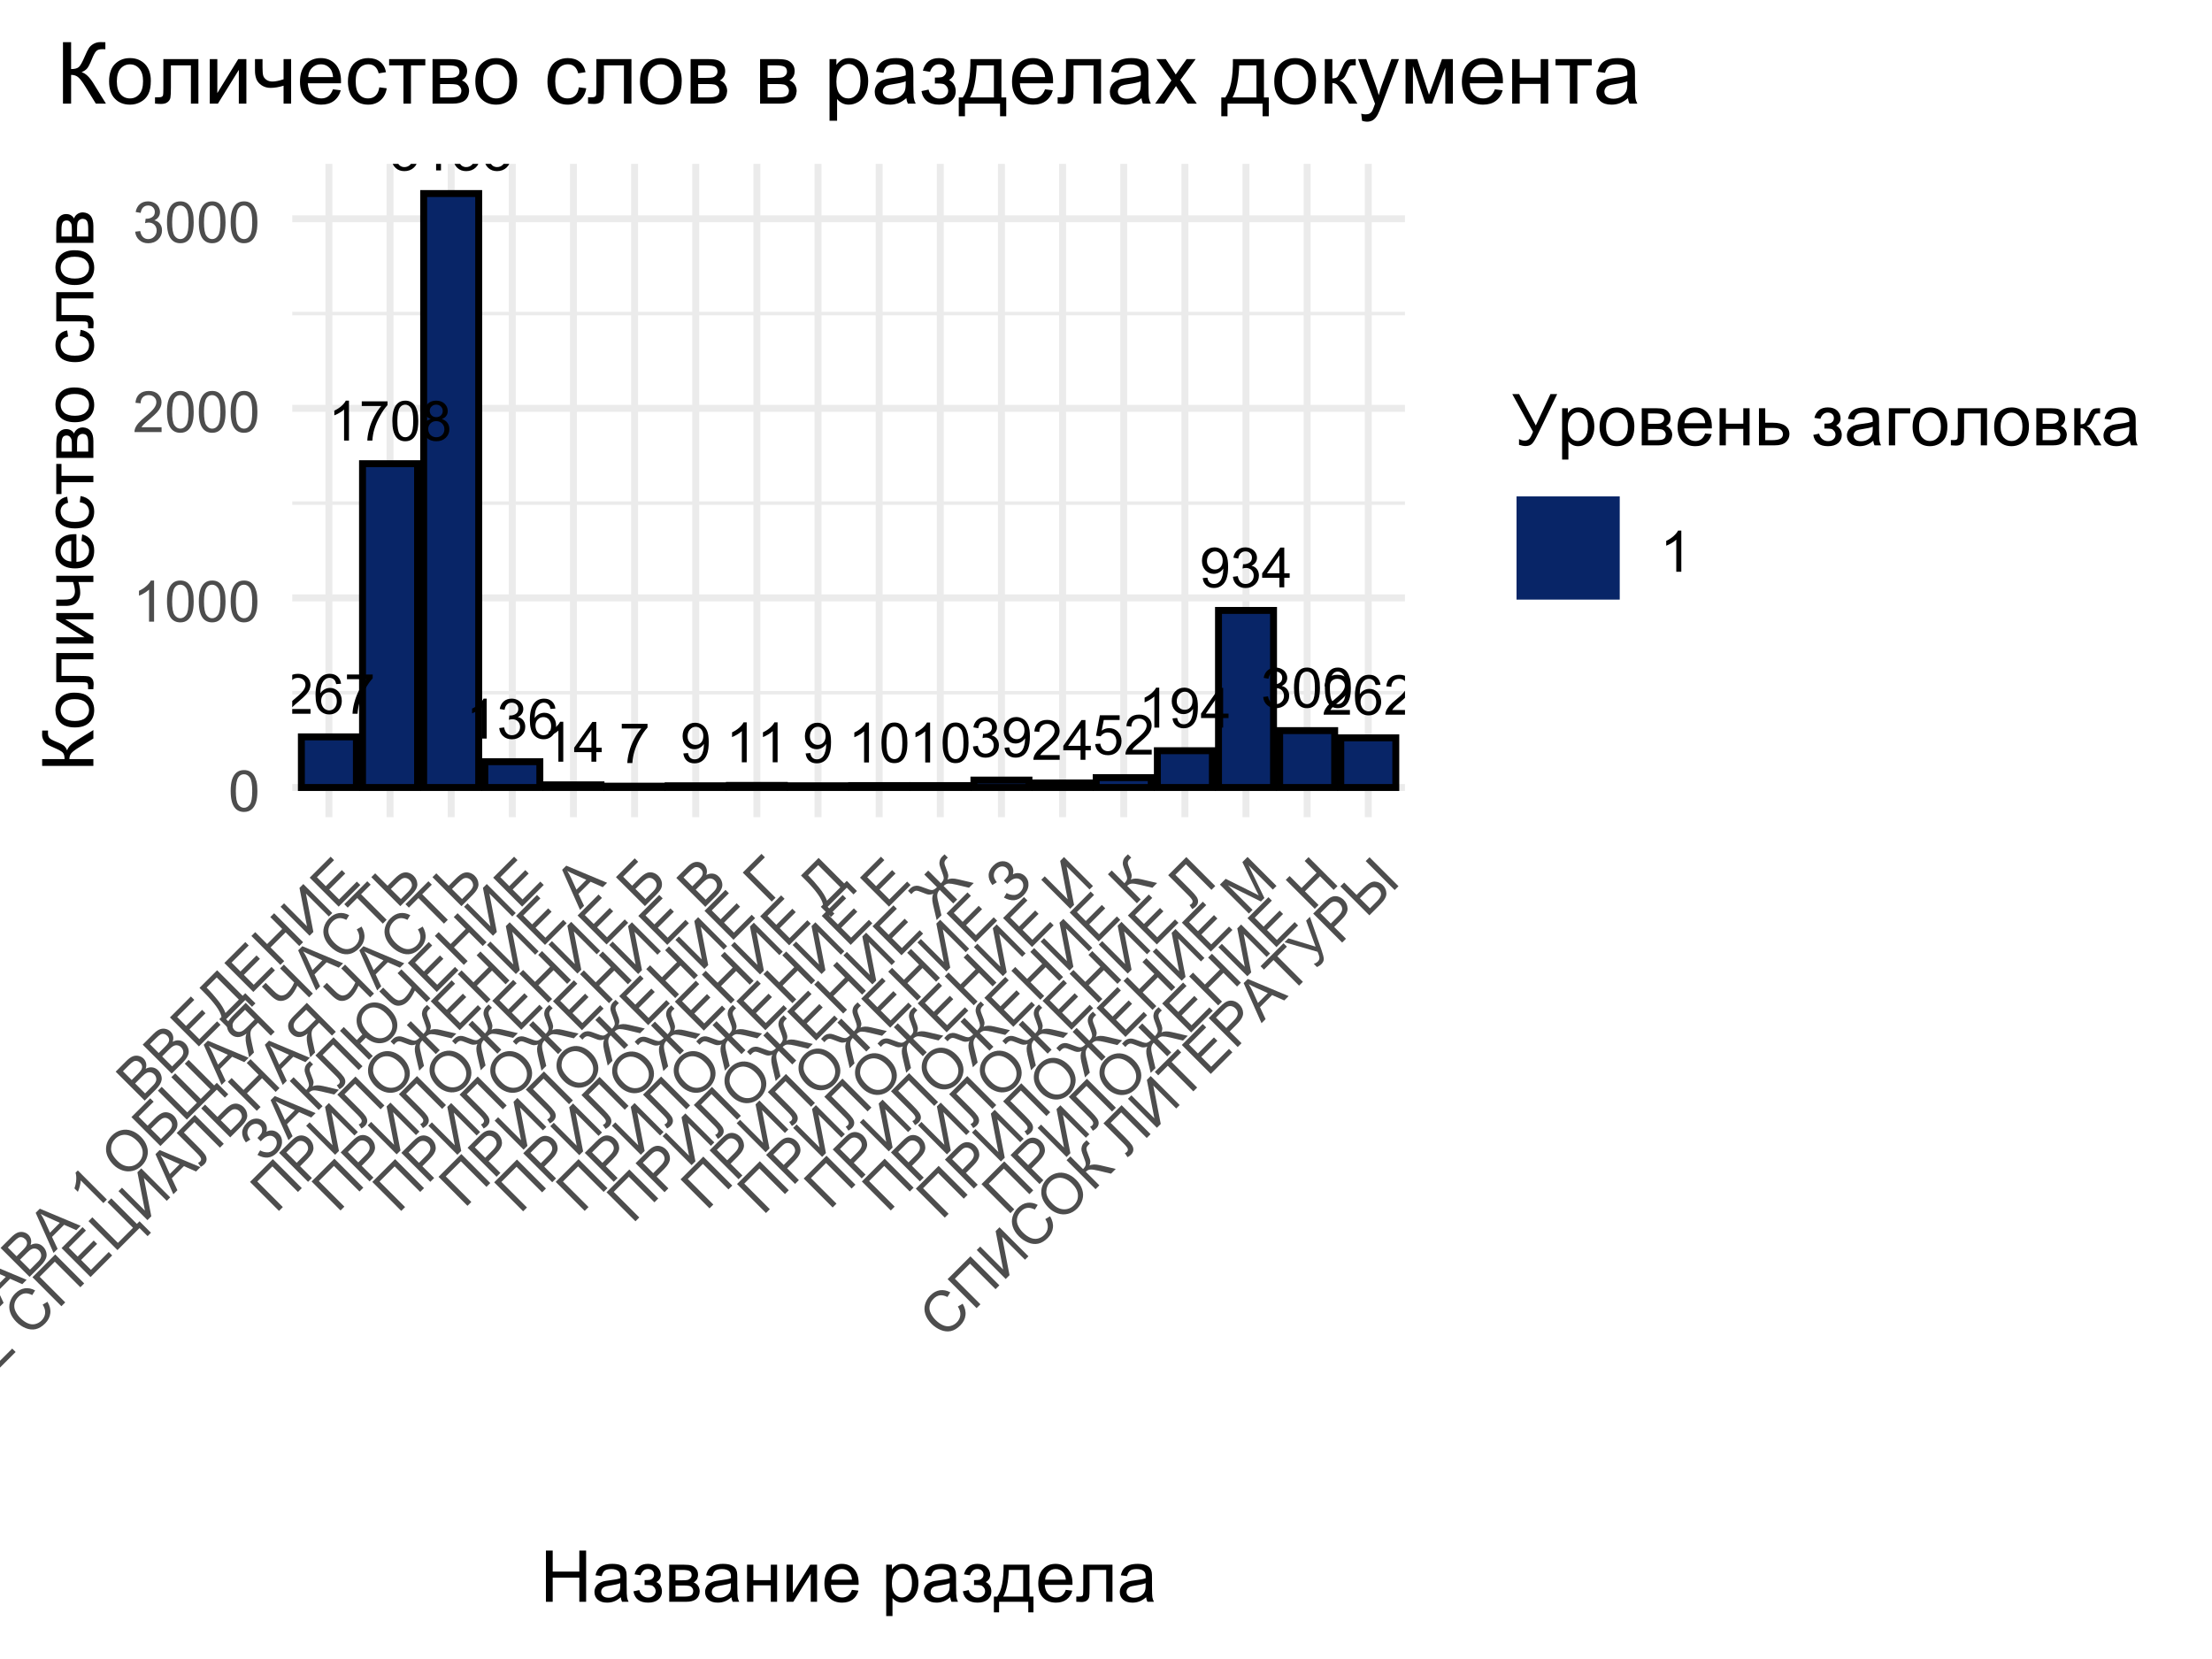 <?xml version="1.0" encoding="UTF-8"?>
<svg xmlns="http://www.w3.org/2000/svg" xmlns:xlink="http://www.w3.org/1999/xlink" width="340" height="255" viewBox="0 0 340 255">
<defs>
<g>
<g id="glyph-0-0">
<path d="M 4.297 -0.723 L 4.297 0 L 0.258 0 C 0.254 -0.18 0.281 -0.355 0.348 -0.52 C 0.449 -0.797 0.613 -1.066 0.84 -1.332 C 1.066 -1.602 1.395 -1.91 1.82 -2.258 C 2.484 -2.805 2.934 -3.234 3.168 -3.555 C 3.402 -3.871 3.52 -4.172 3.52 -4.457 C 3.52 -4.754 3.41 -5.004 3.199 -5.207 C 2.984 -5.41 2.711 -5.516 2.367 -5.516 C 2.008 -5.516 1.719 -5.406 1.5 -5.188 C 1.285 -4.973 1.176 -4.672 1.172 -4.289 L 0.398 -4.367 C 0.453 -4.941 0.652 -5.383 0.996 -5.684 C 1.34 -5.984 1.805 -6.137 2.383 -6.137 C 2.969 -6.137 3.434 -5.973 3.777 -5.648 C 4.117 -5.324 4.289 -4.918 4.289 -4.438 C 4.289 -4.195 4.238 -3.953 4.141 -3.719 C 4.039 -3.48 3.871 -3.234 3.641 -2.973 C 3.41 -2.711 3.023 -2.352 2.484 -1.895 C 2.035 -1.52 1.746 -1.262 1.617 -1.129 C 1.488 -0.992 1.383 -0.855 1.301 -0.723 Z M 4.297 -0.723 "/>
</g>
<g id="glyph-0-1">
<path d="M 4.246 -4.613 L 3.5 -4.555 C 3.434 -4.852 3.34 -5.062 3.219 -5.199 C 3.016 -5.41 2.766 -5.52 2.469 -5.52 C 2.227 -5.52 2.02 -5.453 1.84 -5.316 C 1.602 -5.145 1.414 -4.895 1.281 -4.562 C 1.145 -4.234 1.074 -3.762 1.066 -3.152 C 1.246 -3.426 1.469 -3.629 1.73 -3.762 C 1.992 -3.898 2.266 -3.965 2.551 -3.965 C 3.051 -3.965 3.477 -3.781 3.828 -3.41 C 4.18 -3.043 4.355 -2.566 4.355 -1.984 C 4.355 -1.602 4.273 -1.242 4.109 -0.914 C 3.941 -0.586 3.715 -0.332 3.426 -0.16 C 3.137 0.016 2.809 0.105 2.441 0.105 C 1.816 0.105 1.309 -0.125 0.914 -0.586 C 0.52 -1.047 0.32 -1.805 0.32 -2.859 C 0.32 -4.039 0.539 -4.898 0.977 -5.434 C 1.355 -5.902 1.867 -6.137 2.512 -6.137 C 2.992 -6.137 3.387 -6 3.695 -5.73 C 4 -5.461 4.188 -5.09 4.246 -4.613 M 1.184 -1.98 C 1.184 -1.723 1.238 -1.473 1.348 -1.238 C 1.457 -1 1.613 -0.82 1.809 -0.699 C 2.008 -0.574 2.215 -0.512 2.43 -0.512 C 2.746 -0.512 3.02 -0.641 3.246 -0.895 C 3.477 -1.152 3.59 -1.5 3.59 -1.938 C 3.59 -2.359 3.477 -2.691 3.25 -2.938 C 3.027 -3.18 2.742 -3.301 2.402 -3.301 C 2.062 -3.301 1.773 -3.18 1.539 -2.938 C 1.301 -2.691 1.184 -2.375 1.184 -1.98 Z M 1.184 -1.98 "/>
</g>
<g id="glyph-0-2">
<path d="M 0.402 -5.309 L 0.402 -6.031 L 4.359 -6.031 L 4.359 -5.449 C 3.969 -5.035 3.586 -4.484 3.203 -3.797 C 2.82 -3.109 2.527 -2.406 2.316 -1.68 C 2.168 -1.168 2.07 -0.609 2.031 0 L 1.258 0 C 1.266 -0.48 1.363 -1.062 1.543 -1.742 C 1.723 -2.422 1.98 -3.078 2.32 -3.711 C 2.656 -4.344 3.016 -4.875 3.398 -5.309 Z M 0.402 -5.309 "/>
</g>
<g id="glyph-0-3">
<path d="M 3.18 0 L 2.43 0 L 2.43 -4.781 C 2.25 -4.609 2.012 -4.438 1.719 -4.266 C 1.426 -4.09 1.164 -3.961 0.93 -3.875 L 0.93 -4.602 C 1.348 -4.797 1.715 -5.039 2.031 -5.316 C 2.344 -5.598 2.566 -5.871 2.695 -6.137 L 3.18 -6.137 Z M 3.18 0 "/>
</g>
<g id="glyph-0-4">
<path d="M 0.355 -3.012 C 0.355 -3.734 0.43 -4.316 0.578 -4.758 C 0.727 -5.199 0.945 -5.539 1.238 -5.777 C 1.531 -6.016 1.902 -6.137 2.348 -6.137 C 2.676 -6.137 2.961 -6.07 3.211 -5.938 C 3.457 -5.805 3.66 -5.613 3.82 -5.367 C 3.984 -5.117 4.109 -4.816 4.203 -4.457 C 4.293 -4.102 4.34 -3.617 4.34 -3.012 C 4.34 -2.297 4.266 -1.719 4.117 -1.277 C 3.969 -0.836 3.75 -0.496 3.457 -0.258 C 3.164 -0.016 2.793 0.105 2.348 0.105 C 1.758 0.105 1.293 -0.105 0.957 -0.531 C 0.555 -1.039 0.355 -1.867 0.355 -3.012 M 1.125 -3.012 C 1.125 -2.012 1.242 -1.344 1.477 -1.012 C 1.711 -0.68 2.004 -0.512 2.348 -0.512 C 2.691 -0.512 2.98 -0.68 3.215 -1.012 C 3.449 -1.348 3.566 -2.012 3.566 -3.012 C 3.566 -4.02 3.449 -4.688 3.215 -5.02 C 2.98 -5.348 2.688 -5.516 2.34 -5.516 C 1.992 -5.516 1.719 -5.367 1.512 -5.078 C 1.254 -4.703 1.125 -4.016 1.125 -3.012 Z M 1.125 -3.012 "/>
</g>
<g id="glyph-0-5">
<path d="M 1.508 -3.312 C 1.199 -3.426 0.969 -3.59 0.816 -3.801 C 0.668 -4.012 0.594 -4.266 0.594 -4.559 C 0.594 -5.004 0.75 -5.379 1.07 -5.68 C 1.391 -5.984 1.816 -6.137 2.348 -6.137 C 2.879 -6.137 3.309 -5.98 3.633 -5.672 C 3.961 -5.359 4.121 -4.984 4.121 -4.539 C 4.121 -4.254 4.047 -4.008 3.898 -3.801 C 3.75 -3.59 3.523 -3.426 3.223 -3.312 C 3.598 -3.191 3.883 -2.992 4.078 -2.723 C 4.273 -2.449 4.371 -2.125 4.371 -1.746 C 4.371 -1.223 4.188 -0.785 3.816 -0.43 C 3.449 -0.074 2.961 0.105 2.359 0.105 C 1.758 0.105 1.27 -0.074 0.898 -0.43 C 0.531 -0.789 0.348 -1.234 0.348 -1.766 C 0.348 -2.164 0.445 -2.496 0.648 -2.766 C 0.848 -3.035 1.137 -3.215 1.508 -3.312 M 1.359 -4.586 C 1.359 -4.297 1.453 -4.059 1.637 -3.875 C 1.824 -3.691 2.066 -3.602 2.363 -3.602 C 2.652 -3.602 2.891 -3.691 3.074 -3.875 C 3.258 -4.055 3.352 -4.277 3.352 -4.543 C 3.352 -4.816 3.254 -5.051 3.066 -5.238 C 2.875 -5.426 2.637 -5.52 2.355 -5.52 C 2.07 -5.52 1.832 -5.426 1.641 -5.242 C 1.453 -5.059 1.359 -4.84 1.359 -4.586 M 1.117 -1.762 C 1.117 -1.551 1.168 -1.344 1.27 -1.141 C 1.371 -0.941 1.52 -0.785 1.723 -0.676 C 1.922 -0.566 2.137 -0.512 2.367 -0.512 C 2.727 -0.512 3.023 -0.629 3.254 -0.859 C 3.488 -1.09 3.605 -1.383 3.605 -1.738 C 3.605 -2.098 3.484 -2.398 3.246 -2.633 C 3.004 -2.871 2.703 -2.988 2.344 -2.988 C 1.988 -2.988 1.695 -2.871 1.465 -2.637 C 1.234 -2.406 1.117 -2.113 1.117 -1.762 Z M 1.117 -1.762 "/>
</g>
<g id="glyph-0-6">
<path d="M 0.359 -1.613 L 1.109 -1.715 C 1.195 -1.289 1.34 -0.98 1.547 -0.793 C 1.754 -0.605 2.008 -0.512 2.305 -0.512 C 2.656 -0.512 2.957 -0.637 3.199 -0.879 C 3.441 -1.125 3.562 -1.426 3.562 -1.789 C 3.562 -2.133 3.449 -2.418 3.227 -2.641 C 3 -2.863 2.715 -2.977 2.367 -2.977 C 2.227 -2.977 2.051 -2.949 1.84 -2.891 L 1.922 -3.551 C 1.973 -3.547 2.012 -3.543 2.043 -3.543 C 2.363 -3.543 2.648 -3.625 2.906 -3.793 C 3.16 -3.961 3.289 -4.215 3.289 -4.562 C 3.289 -4.84 3.195 -5.066 3.008 -5.246 C 2.824 -5.43 2.582 -5.52 2.289 -5.52 C 1.996 -5.52 1.754 -5.426 1.559 -5.242 C 1.363 -5.059 1.238 -4.785 1.184 -4.418 L 0.434 -4.551 C 0.523 -5.055 0.734 -5.445 1.059 -5.719 C 1.383 -5.996 1.789 -6.137 2.273 -6.137 C 2.605 -6.137 2.91 -6.062 3.191 -5.922 C 3.473 -5.777 3.688 -5.582 3.836 -5.336 C 3.984 -5.086 4.059 -4.824 4.059 -4.547 C 4.059 -4.281 3.988 -4.043 3.848 -3.824 C 3.707 -3.609 3.496 -3.438 3.219 -3.309 C 3.578 -3.227 3.859 -3.055 4.059 -2.789 C 4.258 -2.527 4.359 -2.199 4.359 -1.805 C 4.359 -1.27 4.164 -0.82 3.777 -0.449 C 3.387 -0.078 2.895 0.109 2.301 0.109 C 1.766 0.109 1.32 -0.051 0.965 -0.371 C 0.609 -0.691 0.41 -1.105 0.359 -1.613 Z M 0.359 -1.613 "/>
</g>
<g id="glyph-0-7">
<path d="M 2.758 0 L 2.758 -1.465 L 0.109 -1.465 L 0.109 -2.152 L 2.898 -6.109 L 3.508 -6.109 L 3.508 -2.152 L 4.336 -2.152 L 4.336 -1.465 L 3.508 -1.465 L 3.508 0 L 2.758 0 M 2.758 -2.152 L 2.758 -4.906 L 0.848 -2.152 Z M 2.758 -2.152 "/>
</g>
<g id="glyph-0-8">
<path d="M 0.469 -1.414 L 1.188 -1.48 C 1.25 -1.141 1.367 -0.895 1.539 -0.742 C 1.711 -0.59 1.93 -0.512 2.199 -0.512 C 2.43 -0.512 2.633 -0.566 2.809 -0.672 C 2.98 -0.777 3.125 -0.918 3.234 -1.094 C 3.344 -1.27 3.438 -1.508 3.512 -1.809 C 3.59 -2.109 3.625 -2.414 3.625 -2.727 C 3.625 -2.758 3.625 -2.809 3.621 -2.875 C 3.473 -2.637 3.266 -2.441 3.008 -2.293 C 2.746 -2.145 2.465 -2.07 2.164 -2.07 C 1.656 -2.07 1.23 -2.254 0.879 -2.621 C 0.531 -2.988 0.355 -3.473 0.355 -4.07 C 0.355 -4.691 0.535 -5.191 0.902 -5.566 C 1.27 -5.945 1.727 -6.137 2.277 -6.137 C 2.672 -6.137 3.035 -6.027 3.367 -5.812 C 3.695 -5.602 3.945 -5.297 4.117 -4.898 C 4.285 -4.504 4.371 -3.93 4.371 -3.18 C 4.371 -2.398 4.289 -1.777 4.117 -1.316 C 3.949 -0.852 3.695 -0.5 3.363 -0.258 C 3.027 -0.016 2.633 0.105 2.184 0.105 C 1.707 0.105 1.316 -0.027 1.012 -0.293 C 0.711 -0.559 0.527 -0.934 0.469 -1.414 M 3.539 -4.109 C 3.539 -4.539 3.426 -4.883 3.195 -5.137 C 2.965 -5.387 2.691 -5.516 2.367 -5.516 C 2.035 -5.516 1.742 -5.379 1.496 -5.105 C 1.25 -4.832 1.125 -4.48 1.125 -4.047 C 1.125 -3.656 1.242 -3.344 1.477 -3.098 C 1.711 -2.855 2.004 -2.734 2.348 -2.734 C 2.695 -2.734 2.98 -2.855 3.203 -3.098 C 3.426 -3.344 3.539 -3.68 3.539 -4.109 Z M 3.539 -4.109 "/>
</g>
<g id="glyph-0-9">
<path d="M 0.355 -1.602 L 1.141 -1.668 C 1.199 -1.285 1.336 -0.996 1.547 -0.801 C 1.762 -0.609 2.016 -0.512 2.316 -0.512 C 2.68 -0.512 2.984 -0.648 3.234 -0.922 C 3.484 -1.195 3.609 -1.555 3.609 -2.004 C 3.609 -2.434 3.488 -2.77 3.25 -3.016 C 3.008 -3.266 2.695 -3.387 2.305 -3.387 C 2.062 -3.387 1.844 -3.332 1.652 -3.223 C 1.457 -3.113 1.305 -2.973 1.191 -2.797 L 0.488 -2.887 L 1.078 -6.027 L 4.117 -6.027 L 4.117 -5.309 L 1.68 -5.309 L 1.352 -3.668 C 1.719 -3.922 2.102 -4.051 2.504 -4.051 C 3.039 -4.051 3.488 -3.867 3.855 -3.496 C 4.223 -3.129 4.406 -2.652 4.406 -2.07 C 4.406 -1.52 4.246 -1.039 3.922 -0.637 C 3.531 -0.145 2.996 0.105 2.316 0.105 C 1.762 0.105 1.309 -0.051 0.957 -0.363 C 0.605 -0.672 0.402 -1.086 0.355 -1.602 Z M 0.355 -1.602 "/>
</g>
<g id="glyph-1-0">
<path d="M 0.367 -3.105 C 0.367 -3.852 0.441 -4.449 0.594 -4.906 C 0.75 -5.359 0.977 -5.711 1.277 -5.957 C 1.582 -6.203 1.961 -6.324 2.418 -6.324 C 2.758 -6.324 3.055 -6.258 3.309 -6.121 C 3.562 -5.984 3.773 -5.789 3.941 -5.531 C 4.105 -5.277 4.238 -4.965 4.332 -4.594 C 4.426 -4.227 4.473 -3.73 4.473 -3.105 C 4.473 -2.367 4.398 -1.77 4.246 -1.316 C 4.094 -0.863 3.867 -0.512 3.562 -0.266 C 3.262 -0.016 2.879 0.109 2.418 0.109 C 1.812 0.109 1.336 -0.109 0.988 -0.547 C 0.574 -1.07 0.367 -1.922 0.367 -3.105 M 1.16 -3.105 C 1.16 -2.074 1.281 -1.383 1.523 -1.043 C 1.766 -0.699 2.062 -0.527 2.418 -0.527 C 2.773 -0.527 3.074 -0.699 3.316 -1.043 C 3.559 -1.387 3.68 -2.074 3.68 -3.105 C 3.68 -4.145 3.559 -4.832 3.316 -5.172 C 3.074 -5.516 2.773 -5.684 2.41 -5.684 C 2.055 -5.684 1.773 -5.535 1.559 -5.234 C 1.293 -4.852 1.16 -4.141 1.16 -3.105 Z M 1.16 -3.105 "/>
</g>
<g id="glyph-1-1">
<path d="M 3.277 0 L 2.504 0 L 2.504 -4.93 C 2.32 -4.75 2.074 -4.574 1.773 -4.395 C 1.469 -4.219 1.199 -4.086 0.957 -3.996 L 0.957 -4.742 C 1.391 -4.945 1.77 -5.195 2.094 -5.484 C 2.418 -5.773 2.645 -6.055 2.781 -6.324 L 3.277 -6.324 Z M 3.277 0 "/>
</g>
<g id="glyph-1-2">
<path d="M 4.43 -0.742 L 4.43 0 L 0.266 0 C 0.262 -0.188 0.289 -0.367 0.355 -0.539 C 0.461 -0.82 0.633 -1.102 0.867 -1.375 C 1.098 -1.648 1.438 -1.969 1.879 -2.328 C 2.562 -2.891 3.023 -3.336 3.266 -3.664 C 3.508 -3.992 3.625 -4.301 3.625 -4.594 C 3.625 -4.898 3.516 -5.16 3.297 -5.367 C 3.078 -5.578 2.793 -5.684 2.441 -5.684 C 2.066 -5.684 1.77 -5.574 1.547 -5.352 C 1.324 -5.125 1.211 -4.816 1.207 -4.422 L 0.414 -4.504 C 0.469 -5.098 0.672 -5.547 1.027 -5.859 C 1.383 -6.168 1.859 -6.324 2.457 -6.324 C 3.062 -6.324 3.539 -6.156 3.895 -5.824 C 4.246 -5.488 4.422 -5.07 4.422 -4.578 C 4.422 -4.324 4.371 -4.078 4.266 -3.832 C 4.164 -3.59 3.992 -3.332 3.754 -3.062 C 3.516 -2.793 3.117 -2.426 2.562 -1.957 C 2.098 -1.566 1.801 -1.301 1.668 -1.164 C 1.535 -1.023 1.426 -0.883 1.34 -0.742 Z M 4.43 -0.742 "/>
</g>
<g id="glyph-1-3">
<path d="M 0.371 -1.664 L 1.145 -1.766 C 1.23 -1.328 1.383 -1.012 1.598 -0.82 C 1.809 -0.625 2.07 -0.527 2.375 -0.527 C 2.738 -0.527 3.047 -0.656 3.297 -0.906 C 3.547 -1.16 3.672 -1.473 3.676 -1.844 C 3.672 -2.199 3.559 -2.492 3.324 -2.723 C 3.094 -2.953 2.797 -3.066 2.441 -3.066 C 2.293 -3.066 2.113 -3.039 1.895 -2.98 L 1.98 -3.66 C 2.031 -3.656 2.074 -3.652 2.105 -3.652 C 2.434 -3.652 2.73 -3.738 2.996 -3.91 C 3.258 -4.082 3.391 -4.348 3.391 -4.703 C 3.391 -4.988 3.293 -5.223 3.102 -5.41 C 2.91 -5.598 2.664 -5.688 2.359 -5.688 C 2.059 -5.688 1.809 -5.594 1.605 -5.406 C 1.406 -5.215 1.277 -4.934 1.219 -4.555 L 0.445 -4.691 C 0.543 -5.211 0.758 -5.613 1.09 -5.898 C 1.426 -6.184 1.844 -6.324 2.344 -6.324 C 2.688 -6.324 3.004 -6.25 3.293 -6.105 C 3.582 -5.957 3.801 -5.754 3.957 -5.5 C 4.109 -5.246 4.184 -4.973 4.184 -4.688 C 4.184 -4.414 4.113 -4.168 3.965 -3.945 C 3.82 -3.723 3.605 -3.543 3.316 -3.41 C 3.691 -3.324 3.98 -3.148 4.184 -2.875 C 4.391 -2.605 4.496 -2.266 4.496 -1.859 C 4.496 -1.312 4.293 -0.844 3.895 -0.461 C 3.492 -0.078 2.984 0.113 2.371 0.113 C 1.82 0.113 1.359 -0.055 0.996 -0.383 C 0.629 -0.711 0.422 -1.141 0.371 -1.664 Z M 0.371 -1.664 "/>
</g>
<g id="glyph-2-0">
<path d="M 0.457 -0.457 L -4 -4.91 L -2.328 -6.582 C -1.988 -6.922 -1.668 -7.148 -1.375 -7.266 C -1.078 -7.379 -0.777 -7.402 -0.473 -7.332 C -0.172 -7.262 0.086 -7.121 0.289 -6.918 C 0.48 -6.727 0.605 -6.496 0.672 -6.227 C 0.734 -5.953 0.715 -5.664 0.609 -5.352 C 0.961 -5.539 1.301 -5.613 1.637 -5.566 C 1.973 -5.523 2.27 -5.371 2.527 -5.109 C 2.738 -4.902 2.887 -4.664 2.977 -4.398 C 3.07 -4.129 3.098 -3.883 3.066 -3.656 C 3.035 -3.43 2.945 -3.191 2.797 -2.945 C 2.652 -2.703 2.438 -2.438 2.152 -2.152 L 0.457 -0.457 M -1.539 -3.629 L -0.574 -4.59 C -0.312 -4.852 -0.145 -5.059 -0.062 -5.203 C 0.043 -5.398 0.082 -5.586 0.055 -5.766 C 0.027 -5.945 -0.066 -6.113 -0.223 -6.27 C -0.371 -6.414 -0.535 -6.512 -0.719 -6.551 C -0.902 -6.594 -1.082 -6.57 -1.254 -6.48 C -1.426 -6.391 -1.672 -6.184 -1.992 -5.863 L -2.883 -4.973 L -1.539 -3.629 M 0.52 -1.57 L 1.629 -2.68 C 1.82 -2.871 1.945 -3.012 2.008 -3.102 C 2.121 -3.262 2.191 -3.418 2.227 -3.562 C 2.262 -3.711 2.254 -3.871 2.203 -4.035 C 2.156 -4.203 2.059 -4.359 1.918 -4.5 C 1.75 -4.664 1.562 -4.77 1.355 -4.805 C 1.148 -4.844 0.945 -4.812 0.746 -4.711 C 0.543 -4.609 0.301 -4.414 0.02 -4.133 L -1.012 -3.102 Z M 0.52 -1.57 "/>
</g>
<g id="glyph-2-1">
<path d="M 0.492 -0.492 L -3.961 -4.945 L -0.742 -8.168 L -0.215 -7.641 L -2.848 -5.012 L -1.484 -3.645 L 0.98 -6.109 L 1.504 -5.586 L -0.961 -3.125 L 0.555 -1.605 L 3.289 -4.344 L 3.816 -3.816 Z M 0.492 -0.492 "/>
</g>
<g id="glyph-2-2">
<path d="M -3.57 -5.34 L -0.859 -8.047 L 3.07 -4.121 L 3.469 -4.52 L 5.035 -2.957 L 4.508 -2.43 L 3.469 -3.469 L 0.527 -0.527 L 1.566 0.512 L 1.039 1.039 L -0.527 -0.527 L -0.18 -0.871 C -0.363 -1.77 -1.273 -3.043 -2.918 -4.688 L -3.57 -5.34 M -0.922 -6.934 L -2.477 -5.383 L -2.25 -5.152 C -1.871 -4.773 -1.387 -4.223 -0.797 -3.496 C -0.207 -2.773 0.199 -2.098 0.426 -1.477 L 2.48 -3.531 Z M -0.922 -6.934 "/>
</g>
<g id="glyph-2-3">
<path d="M 0.5 -0.5 L -3.957 -4.953 L -3.367 -5.543 L -1.539 -3.711 L 0.777 -6.027 L -1.051 -7.855 L -0.461 -8.445 L 3.992 -3.992 L 3.402 -3.402 L 1.305 -5.504 L -1.012 -3.188 L 1.086 -1.086 Z M 0.5 -0.5 "/>
</g>
<g id="glyph-2-4">
<path d="M -3.965 -4.945 L -3.43 -5.477 L 0.098 -1.949 L -1.059 -7.848 L -0.469 -8.441 L 3.984 -3.984 L 3.453 -3.453 L -0.066 -6.969 L 1.078 -1.078 L 0.488 -0.488 Z M -3.965 -4.945 "/>
</g>
<g id="glyph-2-5">
<path d="M -3.965 -4.945 L -1.086 -7.824 L -0.559 -7.297 L -2.852 -5.008 L 1.078 -1.078 L 0.488 -0.488 Z M -3.965 -4.945 "/>
</g>
<g id="glyph-2-6">
<path d="M -3.648 -5.258 L -0.859 -8.047 L 3.594 -3.594 L 3.004 -3.004 L -0.922 -6.934 L -2.535 -5.324 L -0.238 -3.027 C 0.227 -2.562 0.547 -2.199 0.719 -1.941 C 0.891 -1.68 0.969 -1.418 0.949 -1.16 C 0.93 -0.898 0.812 -0.66 0.598 -0.445 C 0.469 -0.316 0.289 -0.184 0.059 -0.051 L -0.363 -0.676 C -0.227 -0.73 -0.125 -0.793 -0.055 -0.863 C 0.078 -0.996 0.129 -1.148 0.098 -1.312 C 0.062 -1.48 -0.141 -1.75 -0.512 -2.125 Z M -3.648 -5.258 "/>
</g>
<g id="glyph-2-7">
<path d="M -0.008 0.008 L -2.754 -6.156 L -2.117 -6.789 L 4.16 -4.16 L 3.488 -3.488 L 1.621 -4.316 L -0.242 -2.453 L 0.617 -0.617 L -0.008 0.008 M -0.555 -3.105 L 0.957 -4.617 L -0.742 -5.383 C -1.258 -5.617 -1.672 -5.82 -1.98 -5.992 C -1.754 -5.648 -1.547 -5.285 -1.371 -4.902 Z M -0.555 -3.105 "/>
</g>
<g id="glyph-2-8">
</g>
<g id="glyph-2-9">
<path d="M 2.316 -2.316 L 1.77 -1.77 L -1.715 -5.258 C -1.719 -5 -1.766 -4.699 -1.855 -4.363 C -1.941 -4.023 -2.039 -3.734 -2.148 -3.504 L -2.676 -4.031 C -2.516 -4.48 -2.422 -4.922 -2.398 -5.355 C -2.371 -5.789 -2.41 -6.152 -2.508 -6.438 L -2.152 -6.789 Z M 2.316 -2.316 "/>
</g>
<g id="glyph-2-10">
<path d="M -1.867 -2.469 C -2.609 -3.211 -2.988 -3.988 -3.008 -4.801 C -3.031 -5.617 -2.727 -6.34 -2.098 -6.969 C -1.688 -7.379 -1.219 -7.652 -0.691 -7.785 C -0.168 -7.918 0.359 -7.895 0.883 -7.719 C 1.41 -7.539 1.895 -7.227 2.34 -6.781 C 2.793 -6.328 3.105 -5.836 3.277 -5.297 C 3.453 -4.758 3.465 -4.23 3.312 -3.711 C 3.164 -3.195 2.895 -2.742 2.508 -2.355 C 2.086 -1.934 1.613 -1.66 1.078 -1.535 C 0.547 -1.406 0.02 -1.434 -0.5 -1.613 C -1.023 -1.793 -1.477 -2.078 -1.867 -2.469 M -1.25 -3.07 C -0.715 -2.531 -0.148 -2.254 0.449 -2.234 C 1.047 -2.215 1.562 -2.422 2 -2.855 C 2.441 -3.301 2.652 -3.82 2.625 -4.418 C 2.602 -5.02 2.301 -5.605 1.73 -6.176 C 1.367 -6.539 0.988 -6.793 0.594 -6.941 C 0.203 -7.09 -0.188 -7.121 -0.57 -7.035 C -0.957 -6.945 -1.297 -6.758 -1.59 -6.461 C -2.008 -6.047 -2.223 -5.543 -2.234 -4.957 C -2.25 -4.367 -1.922 -3.738 -1.25 -3.07 Z M -1.25 -3.07 "/>
</g>
<g id="glyph-2-11">
<path d="M -3.945 -4.961 L -1.059 -7.852 L -0.531 -7.324 L -2.832 -5.027 L -1.457 -3.652 L -0.395 -4.715 C -0.004 -5.109 0.348 -5.383 0.656 -5.539 C 0.961 -5.699 1.289 -5.742 1.637 -5.676 C 1.984 -5.605 2.297 -5.434 2.57 -5.16 C 2.797 -4.934 2.957 -4.676 3.051 -4.379 C 3.145 -4.082 3.156 -3.773 3.082 -3.453 C 3.008 -3.129 2.73 -2.73 2.25 -2.25 L 0.508 -0.508 L -3.945 -4.961 M 0.594 -1.598 L 1.773 -2.777 C 2.094 -3.094 2.266 -3.398 2.297 -3.688 C 2.324 -3.977 2.211 -4.25 1.949 -4.508 C 1.766 -4.691 1.566 -4.801 1.352 -4.836 C 1.137 -4.867 0.93 -4.82 0.727 -4.699 C 0.523 -4.578 0.227 -4.324 -0.164 -3.93 L -0.949 -3.145 Z M 0.594 -1.598 "/>
</g>
<g id="glyph-2-12">
<path d="M -3.965 -4.945 L -3.375 -5.531 L 0.555 -1.605 L 2.031 -3.082 L -1.895 -7.012 L -1.305 -7.602 L 2.621 -3.672 L 4.102 -5.152 L 0.172 -9.082 L 0.762 -9.672 L 4.691 -5.742 L 5.094 -6.148 L 6.859 -4.383 L 6.332 -3.859 L 5.094 -5.094 L 0.488 -0.488 Z M -3.965 -4.945 "/>
</g>
<g id="glyph-2-13">
<path d="M 4.004 -4.004 L -0.449 -8.457 L -2.426 -6.484 C -2.82 -6.086 -3.082 -5.746 -3.211 -5.457 C -3.336 -5.172 -3.359 -4.867 -3.281 -4.539 C -3.203 -4.215 -3.039 -3.926 -2.797 -3.684 C -2.48 -3.367 -2.109 -3.203 -1.688 -3.191 C -1.27 -3.18 -0.812 -3.355 -0.328 -3.727 C -0.41 -3.492 -0.453 -3.301 -0.461 -3.148 C -0.477 -2.816 -0.441 -2.457 -0.359 -2.066 L 0.078 -0.078 L 0.82 -0.82 L 0.484 -2.336 C 0.387 -2.777 0.324 -3.121 0.293 -3.375 C 0.266 -3.629 0.266 -3.828 0.297 -3.973 C 0.328 -4.117 0.379 -4.246 0.445 -4.359 C 0.5 -4.441 0.602 -4.559 0.754 -4.711 L 1.438 -5.395 L 3.414 -3.414 L 4.004 -4.004 M 0.926 -5.902 L -0.34 -4.637 C -0.609 -4.367 -0.848 -4.184 -1.055 -4.09 C -1.262 -3.992 -1.469 -3.965 -1.668 -4.008 C -1.871 -4.051 -2.043 -4.145 -2.188 -4.289 C -2.398 -4.5 -2.496 -4.75 -2.477 -5.039 C -2.461 -5.328 -2.285 -5.637 -1.957 -5.969 L -0.547 -7.379 Z M 0.926 -5.902 "/>
</g>
<g id="glyph-2-14">
<path d="M 3.656 -3.656 L 3.07 -3.07 L 1.273 -4.863 C 0.941 -4.141 0.578 -3.578 0.18 -3.18 C -0.129 -2.871 -0.477 -2.672 -0.859 -2.578 C -1.238 -2.484 -1.582 -2.512 -1.887 -2.652 C -2.188 -2.797 -2.52 -3.047 -2.879 -3.41 L -4.191 -4.719 L -3.602 -5.309 L -2.344 -4.055 C -1.859 -3.566 -1.453 -3.336 -1.121 -3.359 C -0.789 -3.383 -0.5 -3.52 -0.254 -3.77 C 0.164 -4.188 0.508 -4.715 0.781 -5.355 L -1.387 -7.523 L -0.797 -8.113 Z M 3.656 -3.656 "/>
</g>
<g id="glyph-2-15">
<path d="M 2.098 -5.219 L 2.836 -5.66 C 3.195 -5.055 3.344 -4.461 3.273 -3.887 C 3.207 -3.312 2.941 -2.793 2.48 -2.328 C 2 -1.848 1.512 -1.555 1.016 -1.449 C 0.52 -1.344 0.008 -1.398 -0.52 -1.613 C -1.047 -1.824 -1.523 -2.145 -1.949 -2.57 C -2.414 -3.035 -2.73 -3.527 -2.898 -4.051 C -3.066 -4.574 -3.078 -5.086 -2.93 -5.594 C -2.781 -6.102 -2.512 -6.551 -2.117 -6.941 C -1.672 -7.387 -1.184 -7.648 -0.652 -7.727 C -0.121 -7.805 0.406 -7.695 0.938 -7.406 L 0.496 -6.688 C 0.066 -6.906 -0.316 -6.996 -0.664 -6.945 C -1.008 -6.898 -1.328 -6.723 -1.625 -6.426 C -1.969 -6.082 -2.172 -5.715 -2.238 -5.32 C -2.305 -4.926 -2.246 -4.547 -2.062 -4.176 C -1.879 -3.805 -1.641 -3.477 -1.348 -3.18 C -0.969 -2.801 -0.582 -2.527 -0.188 -2.355 C 0.203 -2.184 0.586 -2.145 0.961 -2.234 C 1.332 -2.328 1.656 -2.512 1.926 -2.781 C 2.258 -3.113 2.441 -3.488 2.48 -3.906 C 2.52 -4.328 2.391 -4.766 2.098 -5.219 Z M 2.098 -5.219 "/>
</g>
<g id="glyph-2-16">
<path d="M 1.613 -1.613 L -2.316 -5.543 L -3.781 -4.074 L -4.309 -4.602 L -0.777 -8.129 L -0.254 -7.605 L -1.727 -6.133 L 2.203 -2.203 Z M 1.613 -1.613 "/>
</g>
<g id="glyph-2-17">
<path d="M -3.953 -4.957 L -3.363 -5.547 L -1.461 -3.645 L -0.398 -4.707 C 0.098 -5.203 0.516 -5.504 0.855 -5.613 C 1.191 -5.719 1.508 -5.723 1.805 -5.621 C 2.102 -5.52 2.355 -5.363 2.562 -5.152 C 2.91 -4.809 3.094 -4.391 3.117 -3.895 C 3.141 -3.402 2.832 -2.832 2.195 -2.195 L 0.5 -0.5 L -3.953 -4.957 M 0.59 -1.594 L 1.668 -2.672 C 2.105 -3.109 2.312 -3.473 2.289 -3.758 C 2.27 -4.047 2.148 -4.301 1.93 -4.52 C 1.75 -4.695 1.551 -4.801 1.332 -4.828 C 1.109 -4.855 0.902 -4.809 0.703 -4.684 C 0.508 -4.562 0.219 -4.309 -0.164 -3.926 L -0.953 -3.137 Z M 0.59 -1.594 "/>
</g>
<g id="glyph-2-18">
<path d="M 2.605 -3.656 L 3.133 -3.133 L 0.188 -0.188 C 0.051 -0.316 -0.051 -0.465 -0.129 -0.633 C -0.254 -0.906 -0.332 -1.227 -0.359 -1.586 C -0.391 -1.945 -0.375 -2.406 -0.32 -2.973 C -0.23 -3.855 -0.219 -4.496 -0.281 -4.898 C -0.344 -5.301 -0.477 -5.605 -0.684 -5.812 C -0.898 -6.027 -1.16 -6.133 -1.465 -6.129 C -1.77 -6.121 -2.043 -5.996 -2.293 -5.746 C -2.559 -5.48 -2.688 -5.191 -2.688 -4.875 C -2.688 -4.562 -2.551 -4.262 -2.273 -3.98 L -2.891 -3.477 C -3.273 -3.934 -3.449 -4.398 -3.418 -4.867 C -3.387 -5.34 -3.156 -5.785 -2.734 -6.211 C -2.309 -6.637 -1.852 -6.859 -1.363 -6.871 C -0.879 -6.883 -0.461 -6.711 -0.109 -6.363 C 0.07 -6.184 0.207 -5.973 0.309 -5.727 C 0.406 -5.48 0.465 -5.18 0.488 -4.82 C 0.508 -4.461 0.488 -3.918 0.43 -3.191 C 0.375 -2.59 0.352 -2.191 0.355 -2 C 0.363 -1.809 0.383 -1.633 0.422 -1.473 Z M 2.605 -3.656 "/>
</g>
<g id="glyph-2-19">
<path d="M -3.969 -4.941 L -0.465 -8.445 L 3.988 -3.988 L 3.398 -3.398 L -0.531 -7.324 L -2.852 -5.004 L 1.074 -1.074 L 0.484 -0.484 Z M -3.969 -4.941 "/>
</g>
<g id="glyph-2-20">
<path d="M -3.973 -4.938 L -3.383 -5.527 L 0.547 -1.598 L 2.867 -3.918 L -1.059 -7.848 L -0.469 -8.441 L 3.461 -4.512 L 3.867 -4.918 L 5.629 -3.156 L 5.109 -2.633 L 3.871 -3.871 L 0.484 -0.484 Z M -3.973 -4.938 "/>
</g>
<g id="glyph-2-21">
<path d="M -1.02 -1.496 L -0.605 -2.203 C -0.344 -2.027 -0.016 -1.926 0.387 -1.895 C 0.789 -1.863 1.145 -2 1.449 -2.305 C 1.762 -2.617 1.926 -2.945 1.949 -3.285 C 1.969 -3.625 1.863 -3.91 1.637 -4.137 C 1.391 -4.379 1.102 -4.48 0.766 -4.434 C 0.434 -4.391 0.102 -4.203 -0.227 -3.875 L -0.512 -3.59 L -1.023 -4.105 C -0.754 -4.375 -0.562 -4.598 -0.449 -4.773 C -0.336 -4.949 -0.289 -5.156 -0.309 -5.395 C -0.324 -5.637 -0.418 -5.836 -0.582 -6 C -0.773 -6.195 -1.02 -6.289 -1.312 -6.281 C -1.609 -6.273 -1.887 -6.141 -2.141 -5.887 C -2.367 -5.66 -2.504 -5.414 -2.551 -5.141 C -2.598 -4.871 -2.559 -4.609 -2.434 -4.363 C -2.309 -4.117 -2.199 -3.949 -2.109 -3.859 L -2.801 -3.422 C -3.609 -4.508 -3.559 -5.504 -2.652 -6.406 C -2.219 -6.844 -1.75 -7.066 -1.254 -7.082 C -0.758 -7.094 -0.344 -6.938 -0.02 -6.613 C 0.395 -6.199 0.52 -5.68 0.355 -5.059 C 0.645 -5.223 0.965 -5.285 1.309 -5.246 C 1.656 -5.203 1.965 -5.047 2.234 -4.781 C 2.617 -4.398 2.789 -3.926 2.75 -3.371 C 2.711 -2.816 2.445 -2.297 1.957 -1.805 C 1.113 -0.961 0.121 -0.859 -1.02 -1.496 Z M -1.02 -1.496 "/>
</g>
<g id="glyph-2-22">
<path d="M -3.965 -4.945 L -3.375 -5.531 L -1.426 -3.582 C -1.156 -3.852 -1.02 -4.094 -1.012 -4.309 C -1.008 -4.52 -1.117 -4.91 -1.348 -5.477 C -1.516 -5.895 -1.617 -6.203 -1.66 -6.402 C -1.699 -6.602 -1.688 -6.816 -1.621 -7.047 C -1.555 -7.277 -1.434 -7.48 -1.254 -7.66 C -1.027 -7.887 -0.906 -8.004 -0.891 -8.012 L -0.379 -7.5 C -0.398 -7.48 -0.441 -7.441 -0.5 -7.387 C -0.566 -7.324 -0.609 -7.285 -0.621 -7.27 C -0.812 -7.082 -0.906 -6.898 -0.906 -6.715 C -0.906 -6.531 -0.82 -6.23 -0.641 -5.812 C -0.414 -5.285 -0.305 -4.922 -0.309 -4.719 C -0.312 -4.52 -0.359 -4.316 -0.445 -4.113 C -0.078 -4.324 0.473 -4.34 1.203 -4.168 L 3.602 -3.602 L 2.871 -2.871 L 0.918 -3.336 C 0.379 -3.465 -0.023 -3.523 -0.285 -3.512 C -0.547 -3.496 -0.785 -3.383 -1.004 -3.164 L 1.078 -1.078 L 0.488 -0.488 Z M -3.965 -4.945 "/>
</g>
<g id="glyph-2-23">
<path d="M -3.957 -4.953 L -3.367 -5.543 L -1.367 -3.543 L -0.512 -4.398 C -1.102 -5.074 -1.395 -5.785 -1.398 -6.535 C -1.402 -7.281 -1.129 -7.934 -0.578 -8.484 C 0.004 -9.062 0.691 -9.34 1.48 -9.312 C 2.273 -9.285 3.02 -8.922 3.719 -8.223 C 4.449 -7.492 4.828 -6.73 4.859 -5.941 C 4.891 -5.148 4.605 -4.457 4.012 -3.863 C 3.477 -3.324 2.848 -3.051 2.133 -3.047 C 1.418 -3.043 0.715 -3.324 0.023 -3.891 L -0.844 -3.02 L 1.086 -1.086 L 0.5 -0.5 L -3.957 -4.953 M 0.332 -4.742 C 0.895 -4.18 1.461 -3.871 2.031 -3.82 C 2.602 -3.77 3.098 -3.953 3.52 -4.375 C 3.949 -4.809 4.137 -5.309 4.082 -5.875 C 4.027 -6.445 3.707 -7.023 3.125 -7.609 C 2.57 -8.164 2.004 -8.473 1.434 -8.539 C 0.859 -8.605 0.359 -8.422 -0.074 -7.992 C -0.512 -7.551 -0.699 -7.043 -0.629 -6.465 C -0.559 -5.887 -0.238 -5.312 0.332 -4.742 Z M 0.332 -4.742 "/>
</g>
<g id="glyph-2-24">
<path d="M 0.48 -0.48 L -3.973 -4.934 L -2.293 -6.613 C -2 -6.91 -1.758 -7.121 -1.574 -7.25 C -1.32 -7.434 -1.066 -7.547 -0.816 -7.59 C -0.566 -7.637 -0.305 -7.613 -0.027 -7.52 C 0.246 -7.426 0.492 -7.266 0.715 -7.047 C 1.094 -6.668 1.293 -6.227 1.312 -5.723 C 1.336 -5.219 1.031 -4.652 0.402 -4.023 L -0.742 -2.879 L 1.07 -1.07 L 0.48 -0.48 M -1.266 -3.406 L -0.117 -4.559 C 0.266 -4.938 0.465 -5.281 0.484 -5.582 C 0.5 -5.883 0.383 -6.164 0.125 -6.422 C -0.062 -6.605 -0.27 -6.719 -0.496 -6.758 C -0.723 -6.797 -0.934 -6.758 -1.129 -6.648 C -1.254 -6.574 -1.453 -6.406 -1.719 -6.137 L -2.859 -5 Z M -1.266 -3.406 "/>
</g>
<g id="glyph-2-25">
<path d="M -1.277 -7.629 L 0.672 -5.68 C 0.961 -5.969 1.105 -6.219 1.109 -6.434 C 1.109 -6.648 1 -7.039 0.773 -7.598 C 0.605 -8.016 0.504 -8.32 0.461 -8.523 C 0.422 -8.723 0.434 -8.938 0.5 -9.168 C 0.566 -9.398 0.688 -9.602 0.863 -9.777 C 1.055 -9.969 1.176 -10.086 1.227 -10.129 L 1.738 -9.621 C 1.719 -9.602 1.68 -9.562 1.621 -9.508 C 1.551 -9.445 1.512 -9.406 1.496 -9.391 C 1.309 -9.203 1.215 -9.02 1.215 -8.836 C 1.215 -8.652 1.301 -8.352 1.48 -7.934 C 1.672 -7.48 1.777 -7.148 1.801 -6.938 C 1.82 -6.727 1.781 -6.492 1.676 -6.234 C 2.051 -6.445 2.598 -6.461 3.32 -6.285 L 5.723 -5.723 L 4.992 -4.992 L 3.039 -5.457 C 2.52 -5.578 2.125 -5.637 1.859 -5.633 C 1.594 -5.629 1.336 -5.504 1.09 -5.258 L 3.176 -3.176 L 2.57 -2.57 L 0.484 -4.656 C 0.293 -4.461 0.172 -4.238 0.125 -3.984 C 0.078 -3.734 0.125 -3.34 0.266 -2.805 L 0.289 -2.707 L 0.754 -0.754 L 0.02 -0.02 L -0.543 -2.422 C -0.715 -3.152 -0.699 -3.703 -0.488 -4.066 C -0.715 -3.973 -0.93 -3.93 -1.141 -3.938 C -1.352 -3.941 -1.699 -4.051 -2.191 -4.262 C -2.637 -4.453 -2.945 -4.543 -3.117 -4.535 C -3.289 -4.523 -3.465 -4.43 -3.645 -4.246 L -3.875 -4.004 L -4.387 -4.516 C -4.371 -4.543 -4.258 -4.656 -4.055 -4.863 C -3.859 -5.055 -3.648 -5.184 -3.426 -5.246 C -3.203 -5.309 -2.992 -5.32 -2.789 -5.281 C -2.59 -5.242 -2.277 -5.141 -1.852 -4.973 C -1.285 -4.742 -0.895 -4.629 -0.688 -4.637 C -0.48 -4.641 -0.23 -4.785 0.066 -5.074 L -1.883 -7.023 Z M -1.277 -7.629 "/>
</g>
<g id="glyph-2-26">
<path d="M 0.461 -0.461 L -3.992 -4.918 L -3.105 -5.805 L 1.102 -3.703 C 1.492 -3.508 1.785 -3.359 1.977 -3.258 C 1.863 -3.469 1.703 -3.785 1.496 -4.207 L -0.535 -8.375 L 0.258 -9.168 L 4.711 -4.711 L 4.145 -4.145 L 0.418 -7.871 L 2.852 -2.852 L 2.316 -2.316 L -2.762 -4.82 L 1.031 -1.031 Z M 0.461 -0.461 "/>
</g>
<g id="glyph-2-27">
<path d="M -4.426 -4.484 L -3.828 -5.082 L 0.352 -3.805 L -1.105 -7.801 L -0.52 -8.391 L 1.273 -3.254 C 1.496 -2.613 1.609 -2.156 1.609 -1.891 C 1.609 -1.621 1.484 -1.363 1.238 -1.113 C 1.086 -0.965 0.863 -0.812 0.57 -0.664 L 0.066 -1.168 C 0.316 -1.234 0.527 -1.355 0.703 -1.531 C 0.848 -1.676 0.926 -1.844 0.938 -2.043 C 0.949 -2.238 0.855 -2.562 0.652 -3.016 Z M -4.426 -4.484 "/>
</g>
<g id="glyph-2-28">
<path d="M -3.945 -4.965 L -3.355 -5.555 L -1.453 -3.652 L -0.391 -4.715 C 0.309 -5.414 0.895 -5.742 1.371 -5.703 C 1.848 -5.668 2.25 -5.484 2.578 -5.16 C 2.922 -4.816 3.105 -4.395 3.129 -3.902 C 3.152 -3.41 2.844 -2.844 2.207 -2.207 L 0.512 -0.512 L -3.945 -4.965 M 0.598 -1.602 L 1.676 -2.68 C 2.047 -3.051 2.254 -3.383 2.297 -3.672 C 2.34 -3.965 2.223 -4.246 1.949 -4.52 C 1.766 -4.707 1.559 -4.812 1.332 -4.836 C 1.105 -4.863 0.895 -4.812 0.699 -4.684 C 0.504 -4.559 0.219 -4.309 -0.156 -3.934 L -0.945 -3.145 L 0.598 -1.602 M -0.051 -8.855 L 0.539 -9.445 L 4.992 -4.992 L 4.402 -4.402 Z M -0.051 -8.855 "/>
</g>
<g id="glyph-3-0">
<path d="M 0.883 0 L 0.883 -7.875 L 1.922 -7.875 L 1.922 -4.641 L 6.016 -4.641 L 6.016 -7.875 L 7.059 -7.875 L 7.059 0 L 6.016 0 L 6.016 -3.711 L 1.922 -3.711 L 1.922 0 Z M 0.883 0 "/>
</g>
<g id="glyph-3-1">
<path d="M 4.445 -0.703 C 4.09 -0.398 3.746 -0.184 3.414 -0.059 C 3.082 0.066 2.727 0.129 2.348 0.129 C 1.719 0.129 1.238 -0.023 0.902 -0.332 C 0.566 -0.637 0.398 -1.027 0.398 -1.504 C 0.398 -1.781 0.461 -2.039 0.59 -2.27 C 0.715 -2.5 0.883 -2.688 1.086 -2.824 C 1.293 -2.965 1.523 -3.07 1.781 -3.141 C 1.973 -3.191 2.258 -3.242 2.641 -3.289 C 3.422 -3.379 3.996 -3.492 4.367 -3.621 C 4.371 -3.754 4.371 -3.836 4.371 -3.871 C 4.371 -4.266 4.281 -4.543 4.098 -4.703 C 3.852 -4.922 3.484 -5.031 2.996 -5.031 C 2.543 -5.031 2.207 -4.953 1.988 -4.793 C 1.773 -4.633 1.613 -4.352 1.508 -3.949 L 0.562 -4.078 C 0.648 -4.48 0.793 -4.809 0.988 -5.059 C 1.184 -5.305 1.469 -5.496 1.844 -5.633 C 2.215 -5.766 2.645 -5.832 3.137 -5.832 C 3.625 -5.832 4.02 -5.777 4.324 -5.66 C 4.629 -5.547 4.852 -5.402 4.996 -5.23 C 5.137 -5.055 5.238 -4.836 5.297 -4.57 C 5.328 -4.406 5.344 -4.109 5.344 -3.68 L 5.344 -2.391 C 5.344 -1.492 5.363 -0.922 5.406 -0.684 C 5.445 -0.445 5.527 -0.219 5.648 0 L 4.641 0 C 4.539 -0.199 4.477 -0.434 4.445 -0.703 M 4.367 -2.863 C 4.016 -2.719 3.488 -2.598 2.789 -2.496 C 2.391 -2.441 2.109 -2.375 1.945 -2.305 C 1.781 -2.234 1.652 -2.129 1.562 -1.988 C 1.473 -1.852 1.43 -1.699 1.43 -1.531 C 1.43 -1.273 1.527 -1.059 1.723 -0.887 C 1.918 -0.715 2.203 -0.629 2.578 -0.629 C 2.949 -0.629 3.281 -0.711 3.57 -0.871 C 3.863 -1.035 4.074 -1.258 4.211 -1.543 C 4.316 -1.762 4.367 -2.082 4.367 -2.508 Z M 4.367 -2.863 "/>
</g>
<g id="glyph-3-2">
<path d="M 1.988 -2.578 L 1.988 -3.336 C 2.395 -3.34 2.676 -3.355 2.824 -3.383 C 2.973 -3.414 3.113 -3.5 3.242 -3.641 C 3.375 -3.785 3.441 -3.965 3.441 -4.18 C 3.441 -4.441 3.355 -4.648 3.184 -4.805 C 3.008 -4.961 2.785 -5.039 2.508 -5.039 C 1.965 -5.039 1.582 -4.719 1.363 -4.078 L 0.445 -4.227 C 0.73 -5.297 1.422 -5.832 2.52 -5.832 C 3.129 -5.832 3.605 -5.668 3.949 -5.332 C 4.297 -5 4.469 -4.602 4.469 -4.141 C 4.469 -3.676 4.242 -3.305 3.793 -3.031 C 4.078 -2.875 4.293 -2.68 4.438 -2.441 C 4.578 -2.203 4.652 -1.922 4.652 -1.594 C 4.652 -1.082 4.465 -0.668 4.094 -0.348 C 3.719 -0.031 3.199 0.129 2.531 0.129 C 1.23 0.129 0.477 -0.449 0.27 -1.605 L 1.176 -1.801 C 1.258 -1.434 1.426 -1.152 1.68 -0.949 C 1.93 -0.75 2.219 -0.648 2.547 -0.648 C 2.871 -0.648 3.145 -0.742 3.359 -0.926 C 3.578 -1.109 3.684 -1.348 3.684 -1.633 C 3.684 -1.855 3.617 -2.047 3.48 -2.211 C 3.344 -2.379 3.199 -2.48 3.047 -2.523 C 2.891 -2.562 2.613 -2.582 2.207 -2.582 C 2.176 -2.582 2.102 -2.582 1.988 -2.578 Z M 1.988 -2.578 "/>
</g>
<g id="glyph-3-3">
<path d="M 0.73 -5.703 L 2.961 -5.703 C 3.508 -5.703 3.914 -5.66 4.18 -5.566 C 4.449 -5.477 4.676 -5.309 4.867 -5.066 C 5.059 -4.82 5.156 -4.531 5.156 -4.188 C 5.156 -3.918 5.102 -3.68 4.988 -3.477 C 4.875 -3.277 4.703 -3.105 4.48 -2.969 C 4.746 -2.879 4.973 -2.715 5.148 -2.469 C 5.324 -2.223 5.414 -1.934 5.414 -1.594 C 5.379 -1.055 5.184 -0.652 4.836 -0.391 C 4.484 -0.129 3.973 0 3.305 0 L 0.73 0 L 0.73 -5.703 M 1.695 -3.305 L 2.727 -3.305 C 3.141 -3.305 3.422 -3.324 3.578 -3.367 C 3.73 -3.41 3.867 -3.496 3.992 -3.629 C 4.113 -3.758 4.172 -3.914 4.172 -4.098 C 4.172 -4.398 4.066 -4.609 3.855 -4.727 C 3.641 -4.844 3.277 -4.902 2.762 -4.902 L 1.695 -4.902 L 1.695 -3.305 M 1.695 -0.797 L 2.969 -0.797 C 3.52 -0.797 3.895 -0.859 4.098 -0.984 C 4.301 -1.113 4.41 -1.332 4.422 -1.645 C 4.422 -1.828 4.359 -1.996 4.242 -2.152 C 4.125 -2.309 3.973 -2.406 3.781 -2.445 C 3.59 -2.488 3.289 -2.508 2.867 -2.508 L 1.695 -2.508 Z M 1.695 -0.797 "/>
</g>
<g id="glyph-3-4">
<path d="M 0.73 -5.703 L 1.695 -5.703 L 1.695 -3.328 L 4.379 -3.328 L 4.379 -5.703 L 5.344 -5.703 L 5.344 0 L 4.379 0 L 4.379 -2.531 L 1.695 -2.531 L 1.695 0 L 0.73 0 Z M 0.73 -5.703 "/>
</g>
<g id="glyph-3-5">
<path d="M 0.727 -5.703 L 1.691 -5.703 L 1.691 -1.352 L 4.371 -5.703 L 5.414 -5.703 L 5.414 0 L 4.445 0 L 4.445 -4.324 L 1.766 0 L 0.727 0 Z M 0.727 -5.703 "/>
</g>
<g id="glyph-3-6">
<path d="M 4.629 -1.836 L 5.629 -1.715 C 5.473 -1.129 5.18 -0.676 4.754 -0.355 C 4.328 -0.031 3.781 0.129 3.121 0.129 C 2.285 0.129 1.625 -0.129 1.137 -0.641 C 0.648 -1.156 0.402 -1.875 0.402 -2.805 C 0.402 -3.762 0.648 -4.508 1.145 -5.039 C 1.637 -5.566 2.277 -5.832 3.066 -5.832 C 3.828 -5.832 4.453 -5.574 4.938 -5.055 C 5.418 -4.535 5.66 -3.805 5.66 -2.863 C 5.66 -2.805 5.66 -2.719 5.656 -2.605 L 1.402 -2.605 C 1.438 -1.977 1.613 -1.5 1.934 -1.164 C 2.254 -0.832 2.648 -0.664 3.125 -0.664 C 3.48 -0.664 3.781 -0.758 4.035 -0.945 C 4.285 -1.133 4.484 -1.43 4.629 -1.836 M 1.457 -3.398 L 4.641 -3.398 C 4.598 -3.879 4.477 -4.238 4.273 -4.48 C 3.969 -4.852 3.566 -5.039 3.078 -5.039 C 2.633 -5.039 2.262 -4.891 1.957 -4.594 C 1.656 -4.297 1.488 -3.898 1.457 -3.398 Z M 1.457 -3.398 "/>
</g>
<g id="glyph-3-7">
</g>
<g id="glyph-3-8">
<path d="M 0.727 2.188 L 0.727 -5.703 L 1.605 -5.703 L 1.605 -4.961 C 1.812 -5.254 2.047 -5.469 2.309 -5.617 C 2.57 -5.762 2.887 -5.832 3.262 -5.832 C 3.746 -5.832 4.176 -5.707 4.551 -5.457 C 4.922 -5.207 5.203 -4.852 5.391 -4.395 C 5.582 -3.941 5.676 -3.438 5.676 -2.895 C 5.676 -2.312 5.574 -1.785 5.363 -1.32 C 5.152 -0.852 4.848 -0.492 4.449 -0.246 C 4.051 0.004 3.633 0.129 3.191 0.129 C 2.867 0.129 2.578 0.062 2.324 -0.074 C 2.066 -0.211 1.855 -0.383 1.691 -0.59 L 1.691 2.188 L 0.727 2.188 M 1.602 -2.82 C 1.602 -2.086 1.75 -1.543 2.047 -1.191 C 2.344 -0.84 2.703 -0.664 3.125 -0.664 C 3.555 -0.664 3.922 -0.848 4.23 -1.211 C 4.535 -1.574 4.688 -2.137 4.688 -2.898 C 4.688 -3.629 4.539 -4.172 4.242 -4.531 C 3.941 -4.895 3.586 -5.074 3.168 -5.074 C 2.758 -5.074 2.395 -4.883 2.074 -4.5 C 1.758 -4.113 1.602 -3.555 1.602 -2.82 Z M 1.602 -2.82 "/>
</g>
<g id="glyph-3-9">
<path d="M 1.488 -5.703 L 5.461 -5.703 L 5.461 -0.797 L 6.078 -0.797 L 6.078 1.617 L 5.285 1.617 L 5.285 0 L 0.797 0 L 0.797 1.617 L 0 1.617 L 0 -0.797 L 0.512 -0.797 C 1.191 -1.719 1.516 -3.355 1.488 -5.703 M 2.293 -4.902 C 2.223 -3.051 1.934 -1.684 1.434 -0.797 L 4.5 -0.797 L 4.5 -4.902 Z M 2.293 -4.902 "/>
</g>
<g id="glyph-3-10">
<path d="M 1.199 -5.703 L 5.688 -5.703 L 5.688 0 L 4.727 0 L 4.727 -4.902 L 2.164 -4.902 L 2.164 -2.062 C 2.164 -1.398 2.145 -0.965 2.102 -0.75 C 2.059 -0.539 1.938 -0.355 1.746 -0.199 C 1.551 -0.043 1.273 0.039 0.906 0.039 C 0.684 0.039 0.422 0.023 0.129 -0.004 L 0.129 -0.812 L 0.555 -0.812 C 0.754 -0.812 0.898 -0.832 0.984 -0.871 C 1.07 -0.914 1.125 -0.98 1.156 -1.07 C 1.184 -1.16 1.199 -1.449 1.199 -1.945 Z M 1.199 -5.703 "/>
</g>
<g id="glyph-3-11">
<path d="M 0.055 -7.875 L 1.105 -7.875 L 3.672 -3.051 L 5.918 -7.875 L 6.957 -7.875 L 4 -1.75 C 3.633 -0.984 3.328 -0.484 3.094 -0.246 C 2.859 -0.012 2.52 0.109 2.078 0.109 C 1.809 0.109 1.48 0.043 1.09 -0.082 L 1.09 -0.973 C 1.371 -0.812 1.664 -0.73 1.977 -0.73 C 2.23 -0.73 2.449 -0.812 2.633 -0.977 C 2.82 -1.137 3.023 -1.508 3.242 -2.09 Z M 0.055 -7.875 "/>
</g>
<g id="glyph-3-12">
<path d="M 0.367 -2.852 C 0.367 -3.91 0.66 -4.691 1.246 -5.199 C 1.738 -5.621 2.336 -5.832 3.039 -5.832 C 3.824 -5.832 4.465 -5.574 4.961 -5.062 C 5.461 -4.547 5.711 -3.84 5.711 -2.934 C 5.711 -2.199 5.598 -1.621 5.379 -1.199 C 5.16 -0.781 4.84 -0.453 4.418 -0.219 C 3.996 0.012 3.539 0.129 3.039 0.129 C 2.242 0.129 1.598 -0.129 1.105 -0.641 C 0.613 -1.152 0.367 -1.891 0.367 -2.852 M 1.359 -2.852 C 1.359 -2.121 1.52 -1.574 1.836 -1.211 C 2.156 -0.848 2.555 -0.664 3.039 -0.664 C 3.52 -0.664 3.918 -0.848 4.238 -1.215 C 4.555 -1.578 4.715 -2.137 4.715 -2.883 C 4.715 -3.59 4.555 -4.125 4.234 -4.488 C 3.914 -4.852 3.516 -5.031 3.039 -5.031 C 2.555 -5.031 2.156 -4.852 1.836 -4.492 C 1.52 -4.129 1.359 -3.582 1.359 -2.852 Z M 1.359 -2.852 "/>
</g>
<g id="glyph-3-13">
<path d="M 0.711 -5.703 L 1.676 -5.703 L 1.676 -3.477 L 2.898 -3.477 C 3.699 -3.477 4.312 -3.32 4.746 -3.012 C 5.176 -2.699 5.391 -2.273 5.391 -1.73 C 5.391 -1.254 5.211 -0.848 4.852 -0.508 C 4.492 -0.168 3.918 0 3.125 0 L 0.711 0 L 0.711 -5.703 M 1.676 -0.797 L 2.691 -0.797 C 3.305 -0.797 3.738 -0.871 4 -1.02 C 4.262 -1.172 4.395 -1.406 4.395 -1.723 C 4.395 -1.973 4.297 -2.191 4.102 -2.383 C 3.91 -2.578 3.48 -2.676 2.82 -2.676 L 1.676 -2.676 Z M 1.676 -0.797 "/>
</g>
<g id="glyph-3-14">
<path d="M 0.73 -5.703 L 4.012 -5.703 L 4.012 -4.902 L 1.695 -4.902 L 1.695 0 L 0.73 0 Z M 0.73 -5.703 "/>
</g>
<g id="glyph-3-15">
<path d="M 0.719 -5.703 L 1.688 -5.703 L 1.688 -3.238 C 1.996 -3.238 2.211 -3.297 2.332 -3.414 C 2.457 -3.535 2.641 -3.879 2.879 -4.445 C 3.07 -4.898 3.223 -5.195 3.34 -5.34 C 3.461 -5.48 3.594 -5.578 3.75 -5.629 C 3.902 -5.68 4.148 -5.703 4.492 -5.703 L 4.684 -5.703 L 4.684 -4.902 L 4.414 -4.91 C 4.16 -4.91 3.996 -4.871 3.926 -4.797 C 3.852 -4.719 3.738 -4.484 3.582 -4.094 C 3.438 -3.719 3.301 -3.461 3.18 -3.32 C 3.059 -3.176 2.871 -3.047 2.617 -2.926 C 3.031 -2.816 3.438 -2.43 3.84 -1.766 L 4.898 0 L 3.836 0 L 2.805 -1.766 C 2.594 -2.121 2.406 -2.355 2.25 -2.469 C 2.094 -2.582 1.906 -2.637 1.688 -2.637 L 1.688 0 L 0.719 0 Z M 0.719 -5.703 "/>
</g>
<g id="glyph-4-0">
<path d="M -7.875 -0.863 L -7.875 -1.906 L -4.426 -1.906 C -4.426 -2.383 -4.52 -2.719 -4.703 -2.91 C -4.887 -3.105 -5.328 -3.352 -6.031 -3.652 C -6.547 -3.871 -6.91 -4.051 -7.125 -4.191 C -7.336 -4.332 -7.516 -4.535 -7.66 -4.797 C -7.809 -5.059 -7.879 -5.348 -7.879 -5.66 C -7.879 -6.062 -7.875 -6.273 -7.867 -6.297 L -6.965 -6.297 C -6.965 -6.258 -6.969 -6.188 -6.973 -6.086 C -6.977 -5.973 -6.977 -5.902 -6.977 -5.875 C -6.977 -5.543 -6.898 -5.297 -6.734 -5.133 C -6.574 -4.969 -6.23 -4.781 -5.703 -4.57 C -5.039 -4.305 -4.617 -4.082 -4.445 -3.898 C -4.27 -3.719 -4.133 -3.5 -4.027 -3.246 C -3.887 -3.754 -3.418 -4.254 -2.621 -4.75 L 0 -6.371 L 0 -5.074 L -2.137 -3.758 C -2.727 -3.398 -3.133 -3.094 -3.355 -2.852 C -3.574 -2.609 -3.684 -2.293 -3.684 -1.906 L 0 -1.906 L 0 -0.863 Z M -7.875 -0.863 "/>
</g>
<g id="glyph-4-1">
<path d="M -2.852 -0.367 C -3.91 -0.367 -4.691 -0.66 -5.199 -1.246 C -5.621 -1.738 -5.832 -2.336 -5.832 -3.039 C -5.832 -3.824 -5.574 -4.465 -5.062 -4.961 C -4.547 -5.461 -3.84 -5.711 -2.934 -5.711 C -2.199 -5.711 -1.621 -5.598 -1.199 -5.379 C -0.781 -5.16 -0.453 -4.84 -0.219 -4.418 C 0.012 -3.996 0.129 -3.539 0.129 -3.039 C 0.129 -2.242 -0.129 -1.598 -0.641 -1.105 C -1.152 -0.613 -1.891 -0.367 -2.852 -0.367 M -2.852 -1.359 C -2.121 -1.359 -1.574 -1.52 -1.211 -1.836 C -0.848 -2.156 -0.664 -2.555 -0.664 -3.039 C -0.664 -3.52 -0.848 -3.918 -1.215 -4.238 C -1.578 -4.555 -2.137 -4.715 -2.883 -4.715 C -3.59 -4.715 -4.125 -4.555 -4.488 -4.234 C -4.852 -3.914 -5.031 -3.516 -5.031 -3.039 C -5.031 -2.559 -4.852 -2.156 -4.492 -1.836 C -4.129 -1.52 -3.582 -1.359 -2.852 -1.359 Z M -2.852 -1.359 "/>
</g>
<g id="glyph-4-2">
<path d="M -5.703 -1.199 L -5.703 -5.688 L 0 -5.688 L 0 -4.727 L -4.902 -4.727 L -4.902 -2.164 L -2.062 -2.164 C -1.398 -2.164 -0.965 -2.145 -0.75 -2.102 C -0.539 -2.059 -0.355 -1.938 -0.199 -1.746 C -0.043 -1.551 0.039 -1.273 0.039 -0.906 C 0.039 -0.684 0.023 -0.422 -0.004 -0.129 L -0.812 -0.129 L -0.812 -0.555 C -0.812 -0.754 -0.832 -0.898 -0.871 -0.984 C -0.914 -1.07 -0.98 -1.125 -1.07 -1.156 C -1.16 -1.184 -1.449 -1.199 -1.945 -1.199 Z M -5.703 -1.199 "/>
</g>
<g id="glyph-4-3">
<path d="M -5.703 -0.727 L -5.703 -1.691 L -1.352 -1.691 L -5.703 -4.371 L -5.703 -5.414 L 0 -5.414 L 0 -4.445 L -4.324 -4.445 L 0 -1.766 L 0 -0.727 Z M -5.703 -0.727 "/>
</g>
<g id="glyph-4-4">
<path d="M -5.703 -0.371 L -5.703 -1.336 L -4.625 -1.336 C -4.16 -1.336 -3.82 -1.363 -3.613 -1.422 C -3.402 -1.477 -3.219 -1.609 -3.062 -1.82 C -2.91 -2.031 -2.832 -2.297 -2.832 -2.617 C -2.832 -2.98 -2.926 -3.453 -3.121 -4.035 L -5.703 -4.035 L -5.703 -5 L 0 -5 L 0 -4.035 L -2.297 -4.035 C -2.113 -3.438 -2.02 -2.883 -2.02 -2.367 C -2.02 -1.934 -2.129 -1.555 -2.352 -1.223 C -2.57 -0.891 -2.84 -0.664 -3.156 -0.547 C -3.477 -0.43 -3.828 -0.371 -4.211 -0.371 Z M -5.703 -0.371 "/>
</g>
<g id="glyph-4-5">
<path d="M -1.836 -4.629 L -1.715 -5.629 C -1.129 -5.473 -0.676 -5.18 -0.355 -4.754 C -0.031 -4.328 0.129 -3.781 0.129 -3.121 C 0.129 -2.285 -0.129 -1.625 -0.641 -1.137 C -1.156 -0.648 -1.875 -0.402 -2.805 -0.402 C -3.762 -0.402 -4.508 -0.648 -5.039 -1.145 C -5.566 -1.637 -5.832 -2.277 -5.832 -3.066 C -5.832 -3.828 -5.574 -4.453 -5.055 -4.938 C -4.535 -5.418 -3.805 -5.66 -2.863 -5.66 C -2.805 -5.66 -2.719 -5.66 -2.605 -5.656 L -2.605 -1.402 C -1.977 -1.438 -1.5 -1.613 -1.164 -1.934 C -0.832 -2.254 -0.664 -2.648 -0.664 -3.125 C -0.664 -3.48 -0.758 -3.781 -0.945 -4.035 C -1.133 -4.285 -1.43 -4.484 -1.836 -4.629 M -3.398 -1.457 L -3.398 -4.641 C -3.879 -4.598 -4.238 -4.477 -4.48 -4.273 C -4.852 -3.969 -5.039 -3.566 -5.039 -3.078 C -5.039 -2.633 -4.891 -2.262 -4.594 -1.957 C -4.297 -1.656 -3.898 -1.488 -3.398 -1.457 Z M -3.398 -1.457 "/>
</g>
<g id="glyph-4-6">
<path d="M -2.09 -4.445 L -1.965 -5.398 C -1.309 -5.293 -0.797 -5.027 -0.426 -4.602 C -0.055 -4.172 0.129 -3.648 0.129 -3.023 C 0.129 -2.242 -0.125 -1.617 -0.637 -1.141 C -1.148 -0.668 -1.879 -0.43 -2.832 -0.43 C -3.445 -0.43 -3.984 -0.531 -4.445 -0.734 C -4.91 -0.941 -5.254 -1.25 -5.488 -1.668 C -5.719 -2.086 -5.832 -2.539 -5.832 -3.031 C -5.832 -3.648 -5.676 -4.156 -5.363 -4.551 C -5.051 -4.941 -4.605 -5.195 -4.027 -5.305 L -3.883 -4.367 C -4.266 -4.277 -4.555 -4.117 -4.75 -3.891 C -4.941 -3.664 -5.039 -3.391 -5.039 -3.066 C -5.039 -2.578 -4.863 -2.184 -4.516 -1.879 C -4.164 -1.574 -3.613 -1.422 -2.859 -1.422 C -2.09 -1.422 -1.535 -1.57 -1.188 -1.863 C -0.84 -2.156 -0.664 -2.539 -0.664 -3.012 C -0.664 -3.395 -0.781 -3.711 -1.016 -3.965 C -1.246 -4.219 -1.605 -4.379 -2.09 -4.445 Z M -2.09 -4.445 "/>
</g>
<g id="glyph-4-7">
<path d="M -5.703 -0.203 L -5.703 -4.84 L -4.902 -4.84 L -4.902 -3.004 L 0 -3.004 L 0 -2.039 L -4.902 -2.043 L -4.902 -0.203 Z M -5.703 -0.203 "/>
</g>
<g id="glyph-4-8">
<path d="M -5.703 -0.73 L -5.703 -2.961 C -5.703 -3.508 -5.66 -3.914 -5.566 -4.18 C -5.477 -4.449 -5.309 -4.676 -5.066 -4.867 C -4.82 -5.059 -4.531 -5.156 -4.188 -5.156 C -3.918 -5.156 -3.68 -5.102 -3.477 -4.988 C -3.277 -4.875 -3.105 -4.703 -2.969 -4.48 C -2.879 -4.746 -2.715 -4.973 -2.469 -5.148 C -2.223 -5.324 -1.934 -5.414 -1.594 -5.414 C -1.055 -5.379 -0.652 -5.184 -0.391 -4.836 C -0.129 -4.484 0 -3.973 0 -3.305 L 0 -0.73 L -5.703 -0.73 M -3.305 -1.699 L -3.305 -2.727 C -3.305 -3.141 -3.324 -3.422 -3.367 -3.578 C -3.41 -3.73 -3.496 -3.867 -3.629 -3.992 C -3.758 -4.113 -3.914 -4.172 -4.098 -4.172 C -4.398 -4.172 -4.609 -4.066 -4.727 -3.855 C -4.844 -3.641 -4.902 -3.277 -4.902 -2.762 L -4.902 -1.699 L -3.305 -1.699 M -0.793 -1.695 L -0.793 -2.969 C -0.793 -3.52 -0.859 -3.895 -0.984 -4.098 C -1.113 -4.301 -1.332 -4.41 -1.645 -4.422 C -1.824 -4.422 -1.996 -4.359 -2.152 -4.242 C -2.309 -4.125 -2.406 -3.973 -2.445 -3.781 C -2.488 -3.59 -2.508 -3.289 -2.508 -2.867 L -2.508 -1.699 Z M -0.793 -1.695 "/>
</g>
<g id="glyph-4-9">
</g>
<g id="glyph-5-0">
<path d="M 1.039 -9.449 L 2.289 -9.449 L 2.289 -5.312 C 2.859 -5.312 3.262 -5.422 3.492 -5.645 C 3.727 -5.863 4.023 -6.395 4.383 -7.238 C 4.645 -7.855 4.859 -8.293 5.031 -8.551 C 5.199 -8.805 5.441 -9.02 5.754 -9.195 C 6.07 -9.367 6.414 -9.457 6.793 -9.457 C 7.273 -9.457 7.527 -9.449 7.555 -9.441 L 7.555 -8.359 C 7.512 -8.359 7.426 -8.363 7.301 -8.367 C 7.164 -8.371 7.082 -8.371 7.051 -8.371 C 6.652 -8.371 6.355 -8.277 6.16 -8.082 C 5.965 -7.891 5.738 -7.477 5.484 -6.844 C 5.168 -6.047 4.898 -5.543 4.68 -5.332 C 4.461 -5.125 4.199 -4.957 3.895 -4.836 C 4.504 -4.668 5.105 -4.102 5.699 -3.145 L 7.645 0 L 6.09 0 L 4.512 -2.566 C 4.078 -3.273 3.715 -3.762 3.422 -4.023 C 3.129 -4.289 2.754 -4.422 2.289 -4.422 L 2.289 0 L 1.039 0 Z M 1.039 -9.449 "/>
</g>
<g id="glyph-5-1">
<path d="M 0.438 -3.422 C 0.438 -4.691 0.789 -5.629 1.496 -6.238 C 2.082 -6.746 2.801 -7 3.648 -7 C 4.59 -7 5.359 -6.691 5.957 -6.074 C 6.551 -5.457 6.852 -4.605 6.852 -3.52 C 6.852 -2.637 6.719 -1.945 6.453 -1.441 C 6.191 -0.938 5.805 -0.543 5.301 -0.266 C 4.797 0.016 4.246 0.156 3.648 0.156 C 2.691 0.156 1.914 -0.152 1.324 -0.766 C 0.734 -1.383 0.438 -2.266 0.438 -3.422 M 1.629 -3.422 C 1.629 -2.547 1.82 -1.891 2.203 -1.453 C 2.586 -1.016 3.066 -0.801 3.648 -0.801 C 4.223 -0.801 4.703 -1.02 5.086 -1.457 C 5.469 -1.895 5.66 -2.562 5.66 -3.461 C 5.66 -4.309 5.465 -4.949 5.082 -5.387 C 4.699 -5.82 4.219 -6.039 3.648 -6.039 C 3.066 -6.039 2.586 -5.82 2.203 -5.387 C 1.82 -4.953 1.629 -4.301 1.629 -3.422 Z M 1.629 -3.422 "/>
</g>
<g id="glyph-5-2">
<path d="M 1.438 -6.844 L 6.824 -6.844 L 6.824 0 L 5.672 0 L 5.672 -5.883 L 2.598 -5.883 L 2.598 -2.477 C 2.598 -1.68 2.57 -1.156 2.52 -0.902 C 2.469 -0.648 2.328 -0.426 2.094 -0.238 C 1.863 -0.051 1.527 0.047 1.09 0.047 C 0.82 0.047 0.508 0.027 0.156 -0.008 L 0.156 -0.973 L 0.664 -0.973 C 0.906 -0.973 1.078 -0.996 1.18 -1.047 C 1.281 -1.098 1.352 -1.176 1.387 -1.281 C 1.422 -1.391 1.438 -1.742 1.438 -2.332 Z M 1.438 -6.844 "/>
</g>
<g id="glyph-5-3">
<path d="M 0.871 -6.844 L 2.031 -6.844 L 2.031 -1.625 L 5.246 -6.844 L 6.496 -6.844 L 6.496 0 L 5.336 0 L 5.336 -5.188 L 2.121 0 L 0.871 0 Z M 0.871 -6.844 "/>
</g>
<g id="glyph-5-4">
<path d="M 0.445 -6.844 L 1.605 -6.844 L 1.605 -5.551 C 1.605 -4.992 1.637 -4.586 1.703 -4.336 C 1.77 -4.082 1.93 -3.863 2.184 -3.676 C 2.438 -3.488 2.758 -3.398 3.141 -3.398 C 3.578 -3.398 4.145 -3.512 4.84 -3.746 L 4.84 -6.844 L 6 -6.844 L 6 0 L 4.84 0 L 4.84 -2.758 C 4.129 -2.535 3.461 -2.422 2.844 -2.422 C 2.324 -2.422 1.863 -2.555 1.465 -2.82 C 1.07 -3.086 0.801 -3.406 0.656 -3.789 C 0.516 -4.172 0.445 -4.594 0.445 -5.055 Z M 0.445 -6.844 "/>
</g>
<g id="glyph-5-5">
<path d="M 5.555 -2.203 L 6.754 -2.055 C 6.566 -1.355 6.215 -0.812 5.703 -0.426 C 5.191 -0.039 4.539 0.156 3.746 0.156 C 2.742 0.156 1.949 -0.152 1.363 -0.77 C 0.777 -1.387 0.484 -2.25 0.484 -3.363 C 0.484 -4.516 0.781 -5.41 1.371 -6.047 C 1.965 -6.68 2.734 -7 3.68 -7 C 4.594 -7 5.344 -6.688 5.922 -6.066 C 6.504 -5.441 6.793 -4.566 6.793 -3.434 C 6.793 -3.367 6.793 -3.262 6.785 -3.125 L 1.684 -3.125 C 1.727 -2.375 1.938 -1.797 2.32 -1.398 C 2.703 -1 3.18 -0.801 3.75 -0.801 C 4.176 -0.801 4.539 -0.91 4.84 -1.133 C 5.141 -1.359 5.379 -1.715 5.555 -2.203 M 1.746 -4.078 L 5.57 -4.078 C 5.516 -4.656 5.371 -5.086 5.129 -5.375 C 4.762 -5.82 4.281 -6.047 3.691 -6.047 C 3.16 -6.047 2.711 -5.867 2.348 -5.512 C 1.984 -5.152 1.785 -4.676 1.746 -4.078 Z M 1.746 -4.078 "/>
</g>
<g id="glyph-5-6">
<path d="M 5.336 -2.508 L 6.477 -2.359 C 6.352 -1.574 6.035 -0.957 5.52 -0.512 C 5.008 -0.066 4.375 0.156 3.629 0.156 C 2.691 0.156 1.938 -0.152 1.371 -0.766 C 0.801 -1.375 0.516 -2.254 0.516 -3.398 C 0.516 -4.137 0.637 -4.781 0.883 -5.336 C 1.129 -5.891 1.5 -6.309 2 -6.582 C 2.5 -6.859 3.047 -7 3.637 -7 C 4.379 -7 4.988 -6.812 5.461 -6.438 C 5.934 -6.059 6.234 -5.527 6.367 -4.836 L 5.238 -4.66 C 5.133 -5.121 4.941 -5.465 4.668 -5.699 C 4.398 -5.93 4.066 -6.047 3.68 -6.047 C 3.098 -6.047 2.621 -5.836 2.258 -5.418 C 1.891 -5 1.707 -4.336 1.707 -3.43 C 1.707 -2.508 1.883 -1.84 2.238 -1.426 C 2.59 -1.008 3.047 -0.801 3.617 -0.801 C 4.07 -0.801 4.453 -0.938 4.758 -1.219 C 5.062 -1.496 5.254 -1.926 5.336 -2.508 Z M 5.336 -2.508 "/>
</g>
<g id="glyph-5-7">
<path d="M 0.246 -6.844 L 5.809 -6.844 L 5.809 -5.883 L 3.602 -5.883 L 3.602 0 L 2.449 0 L 2.449 -5.883 L 0.246 -5.883 Z M 0.246 -6.844 "/>
</g>
<g id="glyph-5-8">
<path d="M 0.875 -6.844 L 3.551 -6.844 C 4.207 -6.844 4.699 -6.789 5.02 -6.68 C 5.336 -6.57 5.613 -6.371 5.844 -6.078 C 6.074 -5.785 6.188 -5.434 6.188 -5.027 C 6.188 -4.699 6.121 -4.418 5.984 -4.172 C 5.848 -3.93 5.645 -3.727 5.375 -3.562 C 5.699 -3.457 5.965 -3.258 6.18 -2.961 C 6.391 -2.668 6.496 -2.316 6.496 -1.914 C 6.453 -1.266 6.223 -0.785 5.801 -0.469 C 5.379 -0.156 4.766 0 3.965 0 L 0.875 0 L 0.875 -6.844 M 2.035 -3.965 L 3.273 -3.965 C 3.77 -3.965 4.109 -3.988 4.293 -4.043 C 4.477 -4.094 4.645 -4.195 4.789 -4.355 C 4.934 -4.512 5.008 -4.699 5.008 -4.918 C 5.008 -5.277 4.879 -5.531 4.625 -5.672 C 4.367 -5.812 3.93 -5.883 3.312 -5.883 L 2.035 -5.883 L 2.035 -3.965 M 2.035 -0.953 L 3.562 -0.953 C 4.223 -0.953 4.672 -1.031 4.918 -1.184 C 5.164 -1.336 5.293 -1.598 5.305 -1.973 C 5.305 -2.191 5.234 -2.395 5.094 -2.582 C 4.949 -2.77 4.766 -2.887 4.539 -2.938 C 4.309 -2.984 3.945 -3.012 3.441 -3.012 L 2.035 -3.012 Z M 2.035 -0.953 "/>
</g>
<g id="glyph-5-9">
</g>
<g id="glyph-5-10">
<path d="M 0.871 2.625 L 0.871 -6.844 L 1.926 -6.844 L 1.926 -5.957 C 2.176 -6.305 2.457 -6.566 2.773 -6.738 C 3.086 -6.914 3.465 -7 3.914 -7 C 4.496 -7 5.012 -6.848 5.461 -6.547 C 5.906 -6.246 6.242 -5.824 6.473 -5.277 C 6.699 -4.727 6.812 -4.129 6.812 -3.473 C 6.812 -2.773 6.688 -2.145 6.438 -1.582 C 6.184 -1.023 5.82 -0.594 5.34 -0.293 C 4.859 0.004 4.355 0.156 3.828 0.156 C 3.441 0.156 3.094 0.074 2.789 -0.09 C 2.48 -0.254 2.227 -0.461 2.031 -0.711 L 2.031 2.625 L 0.871 2.625 M 1.922 -3.383 C 1.922 -2.504 2.098 -1.852 2.457 -1.43 C 2.812 -1.008 3.242 -0.801 3.75 -0.801 C 4.266 -0.801 4.707 -1.016 5.074 -1.453 C 5.441 -1.891 5.625 -2.566 5.625 -3.48 C 5.625 -4.352 5.449 -5.004 5.09 -5.441 C 4.73 -5.875 4.301 -6.09 3.805 -6.09 C 3.309 -6.09 2.871 -5.859 2.492 -5.398 C 2.109 -4.938 1.922 -4.266 1.922 -3.383 Z M 1.922 -3.383 "/>
</g>
<g id="glyph-5-11">
<path d="M 5.336 -0.844 C 4.906 -0.48 4.492 -0.223 4.098 -0.07 C 3.699 0.078 3.273 0.156 2.816 0.156 C 2.066 0.156 1.488 -0.027 1.082 -0.395 C 0.68 -0.766 0.477 -1.234 0.477 -1.805 C 0.477 -2.141 0.555 -2.445 0.707 -2.723 C 0.859 -3 1.059 -3.223 1.305 -3.391 C 1.551 -3.559 1.832 -3.684 2.141 -3.77 C 2.367 -3.832 2.711 -3.887 3.172 -3.945 C 4.109 -4.055 4.797 -4.188 5.238 -4.344 C 5.246 -4.504 5.246 -4.605 5.246 -4.648 C 5.246 -5.121 5.137 -5.453 4.918 -5.645 C 4.621 -5.906 4.18 -6.039 3.598 -6.039 C 3.051 -6.039 2.648 -5.945 2.387 -5.754 C 2.129 -5.562 1.938 -5.223 1.812 -4.738 L 0.676 -4.891 C 0.781 -5.379 0.949 -5.77 1.188 -6.066 C 1.422 -6.367 1.766 -6.598 2.211 -6.758 C 2.656 -6.918 3.176 -7 3.766 -7 C 4.348 -7 4.824 -6.93 5.188 -6.793 C 5.555 -6.656 5.82 -6.484 5.992 -6.273 C 6.164 -6.066 6.285 -5.805 6.355 -5.484 C 6.395 -5.289 6.414 -4.93 6.414 -4.414 L 6.414 -2.867 C 6.414 -1.789 6.438 -1.109 6.488 -0.82 C 6.535 -0.535 6.633 -0.262 6.781 0 L 5.57 0 C 5.449 -0.242 5.371 -0.523 5.336 -0.844 M 5.238 -3.434 C 4.82 -3.262 4.188 -3.117 3.344 -2.996 C 2.867 -2.93 2.531 -2.852 2.332 -2.766 C 2.137 -2.68 1.984 -2.555 1.875 -2.387 C 1.77 -2.223 1.715 -2.039 1.715 -1.836 C 1.715 -1.527 1.832 -1.27 2.066 -1.062 C 2.301 -0.855 2.641 -0.754 3.094 -0.754 C 3.539 -0.754 3.938 -0.852 4.285 -1.047 C 4.633 -1.242 4.891 -1.512 5.055 -1.852 C 5.176 -2.113 5.238 -2.5 5.238 -3.012 Z M 5.238 -3.434 "/>
</g>
<g id="glyph-5-12">
<path d="M 2.383 -3.094 L 2.383 -4.004 C 2.875 -4.008 3.207 -4.027 3.387 -4.062 C 3.566 -4.094 3.734 -4.199 3.895 -4.371 C 4.051 -4.543 4.133 -4.758 4.133 -5.016 C 4.133 -5.328 4.027 -5.578 3.82 -5.766 C 3.609 -5.953 3.34 -6.047 3.012 -6.047 C 2.355 -6.047 1.898 -5.66 1.637 -4.891 L 0.535 -5.074 C 0.879 -6.355 1.707 -7 3.023 -7 C 3.754 -7 4.324 -6.801 4.742 -6.398 C 5.156 -6 5.363 -5.523 5.363 -4.969 C 5.363 -4.41 5.094 -3.965 4.551 -3.637 C 4.895 -3.449 5.152 -3.215 5.324 -2.93 C 5.496 -2.645 5.582 -2.305 5.582 -1.914 C 5.582 -1.301 5.359 -0.801 4.91 -0.418 C 4.465 -0.035 3.84 0.156 3.035 0.156 C 1.477 0.156 0.57 -0.539 0.32 -1.926 L 1.41 -2.16 C 1.512 -1.723 1.711 -1.383 2.016 -1.141 C 2.316 -0.898 2.664 -0.781 3.055 -0.781 C 3.445 -0.781 3.773 -0.891 4.031 -1.113 C 4.293 -1.332 4.422 -1.617 4.422 -1.961 C 4.422 -2.227 4.34 -2.457 4.176 -2.656 C 4.012 -2.852 3.84 -2.977 3.656 -3.027 C 3.469 -3.074 3.133 -3.102 2.648 -3.102 C 2.609 -3.102 2.523 -3.098 2.383 -3.094 Z M 2.383 -3.094 "/>
</g>
<g id="glyph-5-13">
<path d="M 1.785 -6.844 L 6.555 -6.844 L 6.555 -0.953 L 7.297 -0.953 L 7.297 1.941 L 6.344 1.941 L 6.344 0 L 0.953 0 L 0.953 1.941 L 0 1.941 L 0 -0.953 L 0.613 -0.953 C 1.43 -2.062 1.82 -4.027 1.785 -6.844 M 2.754 -5.883 C 2.668 -3.664 2.324 -2.02 1.723 -0.953 L 5.402 -0.953 L 5.402 -5.883 Z M 2.754 -5.883 "/>
</g>
<g id="glyph-5-14">
<path d="M 0.098 0 L 2.598 -3.559 L 0.285 -6.844 L 1.734 -6.844 L 2.785 -5.238 C 2.98 -4.934 3.141 -4.68 3.262 -4.473 C 3.449 -4.758 3.625 -5.008 3.785 -5.227 L 4.938 -6.844 L 6.324 -6.844 L 3.957 -3.621 L 6.504 0 L 5.078 0 L 3.672 -2.125 L 3.301 -2.699 L 1.5 0 Z M 0.098 0 "/>
</g>
<g id="glyph-5-15">
<path d="M 0.863 -6.844 L 2.023 -6.844 L 2.023 -3.887 C 2.395 -3.887 2.652 -3.957 2.801 -4.098 C 2.949 -4.242 3.168 -4.652 3.453 -5.336 C 3.684 -5.879 3.867 -6.234 4.008 -6.406 C 4.152 -6.578 4.312 -6.695 4.5 -6.754 C 4.684 -6.816 4.98 -6.844 5.387 -6.844 L 5.621 -6.844 L 5.621 -5.883 L 5.297 -5.891 C 4.992 -5.891 4.797 -5.848 4.711 -5.754 C 4.621 -5.66 4.484 -5.379 4.301 -4.91 C 4.121 -4.465 3.961 -4.156 3.816 -3.984 C 3.668 -3.812 3.445 -3.656 3.141 -3.512 C 3.637 -3.379 4.129 -2.914 4.609 -2.121 L 5.879 0 L 4.602 0 L 3.363 -2.121 C 3.109 -2.547 2.891 -2.828 2.699 -2.961 C 2.512 -3.098 2.285 -3.164 2.023 -3.164 L 2.023 0 L 0.863 0 Z M 0.863 -6.844 "/>
</g>
<g id="glyph-5-16">
<path d="M 0.82 2.637 L 0.691 1.547 C 0.941 1.617 1.164 1.648 1.352 1.648 C 1.609 1.648 1.816 1.605 1.973 1.52 C 2.125 1.434 2.254 1.316 2.352 1.16 C 2.426 1.043 2.543 0.758 2.707 0.297 C 2.727 0.23 2.762 0.137 2.809 0.012 L 0.211 -6.844 L 1.465 -6.844 L 2.887 -2.883 C 3.07 -2.379 3.238 -1.852 3.383 -1.297 C 3.516 -1.828 3.676 -2.348 3.859 -2.855 L 5.324 -6.844 L 6.484 -6.844 L 3.879 0.117 C 3.602 0.867 3.383 1.387 3.23 1.668 C 3.023 2.051 2.785 2.332 2.52 2.512 C 2.254 2.688 1.938 2.777 1.566 2.777 C 1.344 2.777 1.094 2.73 0.82 2.637 Z M 0.82 2.637 "/>
</g>
<g id="glyph-5-17">
<path d="M 0.902 -6.844 L 2.707 -6.844 L 4.504 -1.367 L 6.504 -6.844 L 8.172 -6.844 L 8.172 0 L 7.012 0 L 7.012 -5.512 L 4.988 0 L 3.949 0 L 2.035 -5.773 L 2.035 0 L 0.902 0 Z M 0.902 -6.844 "/>
</g>
<g id="glyph-5-18">
<path d="M 0.875 -6.844 L 2.035 -6.844 L 2.035 -3.996 L 5.254 -3.996 L 5.254 -6.844 L 6.414 -6.844 L 6.414 0 L 5.254 0 L 5.254 -3.035 L 2.035 -3.035 L 2.035 0 L 0.875 0 Z M 0.875 -6.844 "/>
</g>
</g>
<clipPath id="clip-0">
<path clip-rule="nonzero" d="M 44.918 106 L 215.957 106 L 215.957 107 L 44.918 107 Z M 44.918 106 "/>
</clipPath>
<clipPath id="clip-1">
<path clip-rule="nonzero" d="M 44.918 77 L 215.957 77 L 215.957 78 L 44.918 78 Z M 44.918 77 "/>
</clipPath>
<clipPath id="clip-2">
<path clip-rule="nonzero" d="M 44.918 47 L 215.957 47 L 215.957 49 L 44.918 49 Z M 44.918 47 "/>
</clipPath>
<clipPath id="clip-3">
<path clip-rule="nonzero" d="M 44.918 120 L 215.957 120 L 215.957 122 L 44.918 122 Z M 44.918 120 "/>
</clipPath>
<clipPath id="clip-4">
<path clip-rule="nonzero" d="M 44.918 91 L 215.957 91 L 215.957 93 L 44.918 93 Z M 44.918 91 "/>
</clipPath>
<clipPath id="clip-5">
<path clip-rule="nonzero" d="M 44.918 62 L 215.957 62 L 215.957 64 L 44.918 64 Z M 44.918 62 "/>
</clipPath>
<clipPath id="clip-6">
<path clip-rule="nonzero" d="M 44.918 33 L 215.957 33 L 215.957 35 L 44.918 35 Z M 44.918 33 "/>
</clipPath>
<clipPath id="clip-7">
<path clip-rule="nonzero" d="M 50 25.188 L 52 25.188 L 52 125.609 L 50 125.609 Z M 50 25.188 "/>
</clipPath>
<clipPath id="clip-8">
<path clip-rule="nonzero" d="M 59 25.188 L 61 25.188 L 61 125.609 L 59 125.609 Z M 59 25.188 "/>
</clipPath>
<clipPath id="clip-9">
<path clip-rule="nonzero" d="M 68 25.188 L 70 25.188 L 70 125.609 L 68 125.609 Z M 68 25.188 "/>
</clipPath>
<clipPath id="clip-10">
<path clip-rule="nonzero" d="M 78 25.188 L 80 25.188 L 80 125.609 L 78 125.609 Z M 78 25.188 "/>
</clipPath>
<clipPath id="clip-11">
<path clip-rule="nonzero" d="M 87 25.188 L 89 25.188 L 89 125.609 L 87 125.609 Z M 87 25.188 "/>
</clipPath>
<clipPath id="clip-12">
<path clip-rule="nonzero" d="M 97 25.188 L 99 25.188 L 99 125.609 L 97 125.609 Z M 97 25.188 "/>
</clipPath>
<clipPath id="clip-13">
<path clip-rule="nonzero" d="M 106 25.188 L 108 25.188 L 108 125.609 L 106 125.609 Z M 106 25.188 "/>
</clipPath>
<clipPath id="clip-14">
<path clip-rule="nonzero" d="M 115 25.188 L 117 25.188 L 117 125.609 L 115 125.609 Z M 115 25.188 "/>
</clipPath>
<clipPath id="clip-15">
<path clip-rule="nonzero" d="M 125 25.188 L 127 25.188 L 127 125.609 L 125 125.609 Z M 125 25.188 "/>
</clipPath>
<clipPath id="clip-16">
<path clip-rule="nonzero" d="M 134 25.188 L 136 25.188 L 136 125.609 L 134 125.609 Z M 134 25.188 "/>
</clipPath>
<clipPath id="clip-17">
<path clip-rule="nonzero" d="M 143 25.188 L 146 25.188 L 146 125.609 L 143 125.609 Z M 143 25.188 "/>
</clipPath>
<clipPath id="clip-18">
<path clip-rule="nonzero" d="M 153 25.188 L 155 25.188 L 155 125.609 L 153 125.609 Z M 153 25.188 "/>
</clipPath>
<clipPath id="clip-19">
<path clip-rule="nonzero" d="M 162 25.188 L 164 25.188 L 164 125.609 L 162 125.609 Z M 162 25.188 "/>
</clipPath>
<clipPath id="clip-20">
<path clip-rule="nonzero" d="M 172 25.188 L 174 25.188 L 174 125.609 L 172 125.609 Z M 172 25.188 "/>
</clipPath>
<clipPath id="clip-21">
<path clip-rule="nonzero" d="M 181 25.188 L 183 25.188 L 183 125.609 L 181 125.609 Z M 181 25.188 "/>
</clipPath>
<clipPath id="clip-22">
<path clip-rule="nonzero" d="M 190 25.188 L 193 25.188 L 193 125.609 L 190 125.609 Z M 190 25.188 "/>
</clipPath>
<clipPath id="clip-23">
<path clip-rule="nonzero" d="M 200 25.188 L 202 25.188 L 202 125.609 L 200 125.609 Z M 200 25.188 "/>
</clipPath>
<clipPath id="clip-24">
<path clip-rule="nonzero" d="M 209 25.188 L 211 25.188 L 211 125.609 L 209 125.609 Z M 209 25.188 "/>
</clipPath>
<clipPath id="clip-25">
<path clip-rule="nonzero" d="M 205 112 L 215.957 112 L 215.957 122 L 205 122 Z M 205 112 "/>
</clipPath>
<clipPath id="clip-26">
<path clip-rule="nonzero" d="M 44.918 102 L 59 102 L 59 111 L 44.918 111 Z M 44.918 102 "/>
</clipPath>
<clipPath id="clip-27">
<path clip-rule="nonzero" d="M 59 25.188 L 80 25.188 L 80 28 L 59 28 Z M 59 25.188 "/>
</clipPath>
<clipPath id="clip-28">
<path clip-rule="nonzero" d="M 202 102 L 215.957 102 L 215.957 111 L 202 111 Z M 202 102 "/>
</clipPath>
</defs>
<rect x="-34" y="-25.5" width="408" height="306" fill="rgb(100%, 100%, 100%)" fill-opacity="1"/>
<g clip-path="url(#clip-0)">
<path fill="none" stroke-width="0.533" stroke-linecap="butt" stroke-linejoin="round" stroke="rgb(92.157%, 92.157%, 92.157%)" stroke-opacity="1" stroke-miterlimit="10" d="M 44.918 106.473 L 215.957 106.473 "/>
</g>
<g clip-path="url(#clip-1)">
<path fill="none" stroke-width="0.533" stroke-linecap="butt" stroke-linejoin="round" stroke="rgb(92.157%, 92.157%, 92.157%)" stroke-opacity="1" stroke-miterlimit="10" d="M 44.918 77.336 L 215.957 77.336 "/>
</g>
<g clip-path="url(#clip-2)">
<path fill="none" stroke-width="0.533" stroke-linecap="butt" stroke-linejoin="round" stroke="rgb(92.157%, 92.157%, 92.157%)" stroke-opacity="1" stroke-miterlimit="10" d="M 44.918 48.195 L 215.957 48.195 "/>
</g>
<g clip-path="url(#clip-3)">
<path fill="none" stroke-width="1.067" stroke-linecap="butt" stroke-linejoin="round" stroke="rgb(92.157%, 92.157%, 92.157%)" stroke-opacity="1" stroke-miterlimit="10" d="M 44.918 121.043 L 215.957 121.043 "/>
</g>
<g clip-path="url(#clip-4)">
<path fill="none" stroke-width="1.067" stroke-linecap="butt" stroke-linejoin="round" stroke="rgb(92.157%, 92.157%, 92.157%)" stroke-opacity="1" stroke-miterlimit="10" d="M 44.918 91.902 L 215.957 91.902 "/>
</g>
<g clip-path="url(#clip-5)">
<path fill="none" stroke-width="1.067" stroke-linecap="butt" stroke-linejoin="round" stroke="rgb(92.157%, 92.157%, 92.157%)" stroke-opacity="1" stroke-miterlimit="10" d="M 44.918 62.766 L 215.957 62.766 "/>
</g>
<g clip-path="url(#clip-6)">
<path fill="none" stroke-width="1.067" stroke-linecap="butt" stroke-linejoin="round" stroke="rgb(92.157%, 92.157%, 92.157%)" stroke-opacity="1" stroke-miterlimit="10" d="M 44.918 33.625 L 215.957 33.625 "/>
</g>
<g clip-path="url(#clip-7)">
<path fill="none" stroke-width="1.067" stroke-linecap="butt" stroke-linejoin="round" stroke="rgb(92.157%, 92.157%, 92.157%)" stroke-opacity="1" stroke-miterlimit="10" d="M 50.555 125.609 L 50.555 25.188 "/>
</g>
<g clip-path="url(#clip-8)">
<path fill="none" stroke-width="1.067" stroke-linecap="butt" stroke-linejoin="round" stroke="rgb(92.157%, 92.157%, 92.157%)" stroke-opacity="1" stroke-miterlimit="10" d="M 59.953 125.609 L 59.953 25.188 "/>
</g>
<g clip-path="url(#clip-9)">
<path fill="none" stroke-width="1.067" stroke-linecap="butt" stroke-linejoin="round" stroke="rgb(92.157%, 92.157%, 92.157%)" stroke-opacity="1" stroke-miterlimit="10" d="M 69.352 125.609 L 69.352 25.188 "/>
</g>
<g clip-path="url(#clip-10)">
<path fill="none" stroke-width="1.067" stroke-linecap="butt" stroke-linejoin="round" stroke="rgb(92.157%, 92.157%, 92.157%)" stroke-opacity="1" stroke-miterlimit="10" d="M 78.75 125.609 L 78.75 25.188 "/>
</g>
<g clip-path="url(#clip-11)">
<path fill="none" stroke-width="1.067" stroke-linecap="butt" stroke-linejoin="round" stroke="rgb(92.157%, 92.157%, 92.157%)" stroke-opacity="1" stroke-miterlimit="10" d="M 88.145 125.609 L 88.145 25.188 "/>
</g>
<g clip-path="url(#clip-12)">
<path fill="none" stroke-width="1.067" stroke-linecap="butt" stroke-linejoin="round" stroke="rgb(92.157%, 92.157%, 92.157%)" stroke-opacity="1" stroke-miterlimit="10" d="M 97.543 125.609 L 97.543 25.188 "/>
</g>
<g clip-path="url(#clip-13)">
<path fill="none" stroke-width="1.067" stroke-linecap="butt" stroke-linejoin="round" stroke="rgb(92.157%, 92.157%, 92.157%)" stroke-opacity="1" stroke-miterlimit="10" d="M 106.941 125.609 L 106.941 25.188 "/>
</g>
<g clip-path="url(#clip-14)">
<path fill="none" stroke-width="1.067" stroke-linecap="butt" stroke-linejoin="round" stroke="rgb(92.157%, 92.157%, 92.157%)" stroke-opacity="1" stroke-miterlimit="10" d="M 116.34 125.609 L 116.34 25.188 "/>
</g>
<g clip-path="url(#clip-15)">
<path fill="none" stroke-width="1.067" stroke-linecap="butt" stroke-linejoin="round" stroke="rgb(92.157%, 92.157%, 92.157%)" stroke-opacity="1" stroke-miterlimit="10" d="M 125.738 125.609 L 125.738 25.188 "/>
</g>
<g clip-path="url(#clip-16)">
<path fill="none" stroke-width="1.067" stroke-linecap="butt" stroke-linejoin="round" stroke="rgb(92.157%, 92.157%, 92.157%)" stroke-opacity="1" stroke-miterlimit="10" d="M 135.133 125.609 L 135.133 25.188 "/>
</g>
<g clip-path="url(#clip-17)">
<path fill="none" stroke-width="1.067" stroke-linecap="butt" stroke-linejoin="round" stroke="rgb(92.157%, 92.157%, 92.157%)" stroke-opacity="1" stroke-miterlimit="10" d="M 144.531 125.609 L 144.531 25.188 "/>
</g>
<g clip-path="url(#clip-18)">
<path fill="none" stroke-width="1.067" stroke-linecap="butt" stroke-linejoin="round" stroke="rgb(92.157%, 92.157%, 92.157%)" stroke-opacity="1" stroke-miterlimit="10" d="M 153.93 125.609 L 153.93 25.188 "/>
</g>
<g clip-path="url(#clip-19)">
<path fill="none" stroke-width="1.067" stroke-linecap="butt" stroke-linejoin="round" stroke="rgb(92.157%, 92.157%, 92.157%)" stroke-opacity="1" stroke-miterlimit="10" d="M 163.328 125.609 L 163.328 25.188 "/>
</g>
<g clip-path="url(#clip-20)">
<path fill="none" stroke-width="1.067" stroke-linecap="butt" stroke-linejoin="round" stroke="rgb(92.157%, 92.157%, 92.157%)" stroke-opacity="1" stroke-miterlimit="10" d="M 172.727 125.609 L 172.727 25.188 "/>
</g>
<g clip-path="url(#clip-21)">
<path fill="none" stroke-width="1.067" stroke-linecap="butt" stroke-linejoin="round" stroke="rgb(92.157%, 92.157%, 92.157%)" stroke-opacity="1" stroke-miterlimit="10" d="M 182.125 125.609 L 182.125 25.188 "/>
</g>
<g clip-path="url(#clip-22)">
<path fill="none" stroke-width="1.067" stroke-linecap="butt" stroke-linejoin="round" stroke="rgb(92.157%, 92.157%, 92.157%)" stroke-opacity="1" stroke-miterlimit="10" d="M 191.52 125.609 L 191.52 25.188 "/>
</g>
<g clip-path="url(#clip-23)">
<path fill="none" stroke-width="1.067" stroke-linecap="butt" stroke-linejoin="round" stroke="rgb(92.157%, 92.157%, 92.157%)" stroke-opacity="1" stroke-miterlimit="10" d="M 200.918 125.609 L 200.918 25.188 "/>
</g>
<g clip-path="url(#clip-24)">
<path fill="none" stroke-width="1.067" stroke-linecap="butt" stroke-linejoin="round" stroke="rgb(92.157%, 92.157%, 92.157%)" stroke-opacity="1" stroke-miterlimit="10" d="M 210.316 125.609 L 210.316 25.188 "/>
</g>
<path fill-rule="nonzero" fill="rgb(3.137%, 14.51%, 40.392%)" fill-opacity="1" stroke-width="1.067" stroke-linecap="butt" stroke-linejoin="miter" stroke="rgb(0%, 0%, 0%)" stroke-opacity="1" stroke-miterlimit="10" d="M 46.324 121.043 L 54.781 121.043 L 54.781 113.262 L 46.324 113.262 Z M 46.324 121.043 "/>
<path fill-rule="nonzero" fill="rgb(3.137%, 14.51%, 40.392%)" fill-opacity="1" stroke-width="1.067" stroke-linecap="butt" stroke-linejoin="miter" stroke="rgb(0%, 0%, 0%)" stroke-opacity="1" stroke-miterlimit="10" d="M 55.723 121.043 L 64.18 121.043 L 64.18 71.273 L 55.723 71.273 Z M 55.723 121.043 "/>
<path fill-rule="nonzero" fill="rgb(3.137%, 14.51%, 40.392%)" fill-opacity="1" stroke-width="1.067" stroke-linecap="butt" stroke-linejoin="miter" stroke="rgb(0%, 0%, 0%)" stroke-opacity="1" stroke-miterlimit="10" d="M 65.121 121.043 L 73.578 121.043 L 73.578 29.75 L 65.121 29.75 Z M 65.121 121.043 "/>
<path fill-rule="nonzero" fill="rgb(3.137%, 14.51%, 40.392%)" fill-opacity="1" stroke-width="1.067" stroke-linecap="butt" stroke-linejoin="miter" stroke="rgb(0%, 0%, 0%)" stroke-opacity="1" stroke-miterlimit="10" d="M 74.52 121.043 L 82.977 121.043 L 82.977 117.078 L 74.52 117.078 Z M 74.52 121.043 "/>
<path fill-rule="nonzero" fill="rgb(3.137%, 14.51%, 40.392%)" fill-opacity="1" d="M 206.086 121.043 L 214.543 121.043 L 214.543 113.41 L 206.086 113.41 Z M 206.086 121.043 "/>
<g clip-path="url(#clip-25)">
<path fill="none" stroke-width="1.067" stroke-linecap="butt" stroke-linejoin="miter" stroke="rgb(0%, 0%, 0%)" stroke-opacity="1" stroke-miterlimit="10" d="M 206.086 121.043 L 214.543 121.043 L 214.543 113.41 L 206.086 113.41 Z M 206.086 121.043 "/>
</g>
<path fill-rule="nonzero" fill="rgb(3.137%, 14.51%, 40.392%)" fill-opacity="1" stroke-width="1.067" stroke-linecap="butt" stroke-linejoin="miter" stroke="rgb(0%, 0%, 0%)" stroke-opacity="1" stroke-miterlimit="10" d="M 83.918 121.043 L 92.375 121.043 L 92.375 120.637 L 83.918 120.637 Z M 83.918 121.043 "/>
<path fill-rule="nonzero" fill="rgb(3.137%, 14.51%, 40.392%)" fill-opacity="1" stroke-width="1.067" stroke-linecap="butt" stroke-linejoin="miter" stroke="rgb(0%, 0%, 0%)" stroke-opacity="1" stroke-miterlimit="10" d="M 93.316 121.043 L 101.773 121.043 L 101.773 120.84 L 93.316 120.84 Z M 93.316 121.043 "/>
<path fill-rule="nonzero" fill="rgb(3.137%, 14.51%, 40.392%)" fill-opacity="1" stroke-width="1.067" stroke-linecap="butt" stroke-linejoin="miter" stroke="rgb(0%, 0%, 0%)" stroke-opacity="1" stroke-miterlimit="10" d="M 102.711 121.043 L 111.168 121.043 L 111.168 120.781 L 102.711 120.781 Z M 102.711 121.043 "/>
<path fill-rule="nonzero" fill="rgb(3.137%, 14.51%, 40.392%)" fill-opacity="1" stroke-width="1.067" stroke-linecap="butt" stroke-linejoin="miter" stroke="rgb(0%, 0%, 0%)" stroke-opacity="1" stroke-miterlimit="10" d="M 112.109 121.043 L 120.566 121.043 L 120.566 120.723 L 112.109 120.723 Z M 112.109 121.043 "/>
<path fill-rule="nonzero" fill="rgb(3.137%, 14.51%, 40.392%)" fill-opacity="1" stroke-width="1.067" stroke-linecap="butt" stroke-linejoin="miter" stroke="rgb(0%, 0%, 0%)" stroke-opacity="1" stroke-miterlimit="10" d="M 121.508 121.043 L 129.965 121.043 L 129.965 120.781 L 121.508 120.781 Z M 121.508 121.043 "/>
<path fill-rule="nonzero" fill="rgb(3.137%, 14.51%, 40.392%)" fill-opacity="1" stroke-width="1.067" stroke-linecap="butt" stroke-linejoin="miter" stroke="rgb(0%, 0%, 0%)" stroke-opacity="1" stroke-miterlimit="10" d="M 130.906 121.043 L 139.363 121.043 L 139.363 120.75 L 130.906 120.75 Z M 130.906 121.043 "/>
<path fill-rule="nonzero" fill="rgb(3.137%, 14.51%, 40.392%)" fill-opacity="1" stroke-width="1.067" stroke-linecap="butt" stroke-linejoin="miter" stroke="rgb(0%, 0%, 0%)" stroke-opacity="1" stroke-miterlimit="10" d="M 140.305 121.043 L 148.762 121.043 L 148.762 120.75 L 140.305 120.75 Z M 140.305 121.043 "/>
<path fill-rule="nonzero" fill="rgb(3.137%, 14.51%, 40.392%)" fill-opacity="1" stroke-width="1.067" stroke-linecap="butt" stroke-linejoin="miter" stroke="rgb(0%, 0%, 0%)" stroke-opacity="1" stroke-miterlimit="10" d="M 149.699 121.043 L 158.156 121.043 L 158.156 119.906 L 149.699 119.906 Z M 149.699 121.043 "/>
<path fill-rule="nonzero" fill="rgb(3.137%, 14.51%, 40.392%)" fill-opacity="1" stroke-width="1.067" stroke-linecap="butt" stroke-linejoin="miter" stroke="rgb(0%, 0%, 0%)" stroke-opacity="1" stroke-miterlimit="10" d="M 159.098 121.043 L 167.555 121.043 L 167.555 120.344 L 159.098 120.344 Z M 159.098 121.043 "/>
<path fill-rule="nonzero" fill="rgb(3.137%, 14.51%, 40.392%)" fill-opacity="1" stroke-width="1.067" stroke-linecap="butt" stroke-linejoin="miter" stroke="rgb(0%, 0%, 0%)" stroke-opacity="1" stroke-miterlimit="10" d="M 168.496 121.043 L 176.953 121.043 L 176.953 119.527 L 168.496 119.527 Z M 168.496 121.043 "/>
<path fill-rule="nonzero" fill="rgb(3.137%, 14.51%, 40.392%)" fill-opacity="1" stroke-width="1.067" stroke-linecap="butt" stroke-linejoin="miter" stroke="rgb(0%, 0%, 0%)" stroke-opacity="1" stroke-miterlimit="10" d="M 177.895 121.043 L 186.352 121.043 L 186.352 115.391 L 177.895 115.391 Z M 177.895 121.043 "/>
<path fill-rule="nonzero" fill="rgb(3.137%, 14.51%, 40.392%)" fill-opacity="1" stroke-width="1.067" stroke-linecap="butt" stroke-linejoin="miter" stroke="rgb(0%, 0%, 0%)" stroke-opacity="1" stroke-miterlimit="10" d="M 187.293 121.043 L 195.75 121.043 L 195.75 93.828 L 187.293 93.828 Z M 187.293 121.043 "/>
<path fill-rule="nonzero" fill="rgb(3.137%, 14.51%, 40.392%)" fill-opacity="1" stroke-width="1.067" stroke-linecap="butt" stroke-linejoin="miter" stroke="rgb(0%, 0%, 0%)" stroke-opacity="1" stroke-miterlimit="10" d="M 196.691 121.043 L 205.148 121.043 L 205.148 112.301 L 196.691 112.301 Z M 196.691 121.043 "/>
<g clip-path="url(#clip-26)">
<g fill="rgb(0%, 0%, 0%)" fill-opacity="1">
<use xlink:href="#glyph-0-0" x="43.434" y="109.707"/>
<use xlink:href="#glyph-0-1" x="48.181" y="109.707"/>
<use xlink:href="#glyph-0-2" x="52.928" y="109.707"/>
</g>
</g>
<g fill="rgb(0%, 0%, 0%)" fill-opacity="1">
<use xlink:href="#glyph-0-3" x="50.457" y="67.719"/>
<use xlink:href="#glyph-0-2" x="55.204" y="67.719"/>
<use xlink:href="#glyph-0-4" x="59.951" y="67.719"/>
<use xlink:href="#glyph-0-5" x="64.699" y="67.719"/>
</g>
<g clip-path="url(#clip-27)">
<g fill="rgb(0%, 0%, 0%)" fill-opacity="1">
<use xlink:href="#glyph-0-6" x="59.855" y="26.195"/>
<use xlink:href="#glyph-0-3" x="64.603" y="26.195"/>
<use xlink:href="#glyph-0-6" x="69.35" y="26.195"/>
<use xlink:href="#glyph-0-6" x="74.097" y="26.195"/>
</g>
</g>
<g fill="rgb(0%, 0%, 0%)" fill-opacity="1">
<use xlink:href="#glyph-0-3" x="71.629" y="113.523"/>
<use xlink:href="#glyph-0-6" x="76.376" y="113.523"/>
<use xlink:href="#glyph-0-1" x="81.123" y="113.523"/>
</g>
<g clip-path="url(#clip-28)">
<g fill="rgb(0%, 0%, 0%)" fill-opacity="1">
<use xlink:href="#glyph-0-0" x="203.195" y="109.855"/>
<use xlink:href="#glyph-0-1" x="207.943" y="109.855"/>
<use xlink:href="#glyph-0-0" x="212.69" y="109.855"/>
</g>
</g>
<g fill="rgb(0%, 0%, 0%)" fill-opacity="1">
<use xlink:href="#glyph-0-3" x="83.398" y="117.078"/>
<use xlink:href="#glyph-0-7" x="88.146" y="117.078"/>
</g>
<g fill="rgb(0%, 0%, 0%)" fill-opacity="1">
<use xlink:href="#glyph-0-2" x="95.168" y="117.285"/>
</g>
<g fill="rgb(0%, 0%, 0%)" fill-opacity="1">
<use xlink:href="#glyph-0-8" x="104.566" y="117.227"/>
</g>
<g fill="rgb(0%, 0%, 0%)" fill-opacity="1">
<use xlink:href="#glyph-0-3" x="111.594" y="117.168"/>
<use xlink:href="#glyph-0-3" x="116.341" y="117.168"/>
</g>
<g fill="rgb(0%, 0%, 0%)" fill-opacity="1">
<use xlink:href="#glyph-0-8" x="123.363" y="117.227"/>
</g>
<g fill="rgb(0%, 0%, 0%)" fill-opacity="1">
<use xlink:href="#glyph-0-3" x="130.387" y="117.195"/>
<use xlink:href="#glyph-0-4" x="135.134" y="117.195"/>
</g>
<g fill="rgb(0%, 0%, 0%)" fill-opacity="1">
<use xlink:href="#glyph-0-3" x="139.785" y="117.195"/>
<use xlink:href="#glyph-0-4" x="144.532" y="117.195"/>
</g>
<g fill="rgb(0%, 0%, 0%)" fill-opacity="1">
<use xlink:href="#glyph-0-6" x="149.184" y="116.352"/>
<use xlink:href="#glyph-0-8" x="153.931" y="116.352"/>
</g>
<g fill="rgb(0%, 0%, 0%)" fill-opacity="1">
<use xlink:href="#glyph-0-0" x="158.582" y="116.789"/>
<use xlink:href="#glyph-0-7" x="163.329" y="116.789"/>
</g>
<g fill="rgb(0%, 0%, 0%)" fill-opacity="1">
<use xlink:href="#glyph-0-9" x="167.98" y="115.973"/>
<use xlink:href="#glyph-0-0" x="172.728" y="115.973"/>
</g>
<g fill="rgb(0%, 0%, 0%)" fill-opacity="1">
<use xlink:href="#glyph-0-3" x="175.004" y="111.836"/>
<use xlink:href="#glyph-0-8" x="179.751" y="111.836"/>
<use xlink:href="#glyph-0-7" x="184.498" y="111.836"/>
</g>
<g fill="rgb(0%, 0%, 0%)" fill-opacity="1">
<use xlink:href="#glyph-0-8" x="184.398" y="90.273"/>
<use xlink:href="#glyph-0-6" x="189.146" y="90.273"/>
<use xlink:href="#glyph-0-7" x="193.893" y="90.273"/>
</g>
<g fill="rgb(0%, 0%, 0%)" fill-opacity="1">
<use xlink:href="#glyph-0-6" x="193.797" y="108.746"/>
<use xlink:href="#glyph-0-4" x="198.544" y="108.746"/>
<use xlink:href="#glyph-0-4" x="203.291" y="108.746"/>
</g>
<g fill="rgb(30.196%, 30.196%, 30.196%)" fill-opacity="1">
<use xlink:href="#glyph-1-0" x="35.09" y="124.691"/>
</g>
<g fill="rgb(30.196%, 30.196%, 30.196%)" fill-opacity="1">
<use xlink:href="#glyph-1-1" x="20.406" y="95.555"/>
<use xlink:href="#glyph-1-0" x="25.3" y="95.555"/>
<use xlink:href="#glyph-1-0" x="30.195" y="95.555"/>
<use xlink:href="#glyph-1-0" x="35.089" y="95.555"/>
</g>
<g fill="rgb(30.196%, 30.196%, 30.196%)" fill-opacity="1">
<use xlink:href="#glyph-1-2" x="20.406" y="66.414"/>
<use xlink:href="#glyph-1-0" x="25.3" y="66.414"/>
<use xlink:href="#glyph-1-0" x="30.195" y="66.414"/>
<use xlink:href="#glyph-1-0" x="35.089" y="66.414"/>
</g>
<g fill="rgb(30.196%, 30.196%, 30.196%)" fill-opacity="1">
<use xlink:href="#glyph-1-3" x="20.406" y="37.277"/>
<use xlink:href="#glyph-1-0" x="25.3" y="37.277"/>
<use xlink:href="#glyph-1-0" x="30.195" y="37.277"/>
<use xlink:href="#glyph-1-0" x="35.089" y="37.277"/>
</g>
<g fill="rgb(30.196%, 30.196%, 30.196%)" fill-opacity="1">
<use xlink:href="#glyph-2-0" x="21.781" y="169.633"/>
<use xlink:href="#glyph-2-0" x="25.932" y="165.482"/>
<use xlink:href="#glyph-2-1" x="30.082" y="161.332"/>
<use xlink:href="#glyph-2-2" x="34.232" y="157.182"/>
<use xlink:href="#glyph-2-1" x="38.447" y="152.967"/>
<use xlink:href="#glyph-2-3" x="42.597" y="148.817"/>
<use xlink:href="#glyph-2-4" x="47.091" y="144.323"/>
<use xlink:href="#glyph-2-1" x="51.563" y="139.851"/>
</g>
<g fill="rgb(30.196%, 30.196%, 30.196%)" fill-opacity="1">
<use xlink:href="#glyph-2-5" x="-7.516" y="208.328"/>
<use xlink:href="#glyph-2-6" x="-4.146" y="204.959"/>
<use xlink:href="#glyph-2-7" x="-0.063" y="200.875"/>
<use xlink:href="#glyph-2-0" x="4.088" y="196.725"/>
<use xlink:href="#glyph-2-7" x="8.238" y="192.574"/>
<use xlink:href="#glyph-2-8" x="12.389" y="188.424"/>
<use xlink:href="#glyph-2-9" x="14.117" y="186.695"/>
<use xlink:href="#glyph-2-8" x="17.578" y="183.234"/>
<use xlink:href="#glyph-2-10" x="19.307" y="181.506"/>
<use xlink:href="#glyph-2-11" x="24.147" y="176.665"/>
<use xlink:href="#glyph-2-12" x="28.231" y="172.582"/>
<use xlink:href="#glyph-2-7" x="34.064" y="166.748"/>
<use xlink:href="#glyph-2-13" x="38.215" y="162.598"/>
<use xlink:href="#glyph-2-8" x="42.708" y="158.104"/>
<use xlink:href="#glyph-2-14" x="44.437" y="156.375"/>
<use xlink:href="#glyph-2-7" x="48.584" y="152.228"/>
<use xlink:href="#glyph-2-15" x="52.735" y="148.078"/>
<use xlink:href="#glyph-2-16" x="57.229" y="143.584"/>
<use xlink:href="#glyph-2-17" x="61.03" y="139.783"/>
</g>
<g fill="rgb(30.196%, 30.196%, 30.196%)" fill-opacity="1">
<use xlink:href="#glyph-2-5" x="-22.363" y="232.574"/>
<use xlink:href="#glyph-2-6" x="-18.994" y="229.205"/>
<use xlink:href="#glyph-2-7" x="-14.91" y="225.121"/>
<use xlink:href="#glyph-2-0" x="-10.76" y="220.971"/>
<use xlink:href="#glyph-2-7" x="-6.609" y="216.82"/>
<use xlink:href="#glyph-2-8" x="-2.459" y="212.67"/>
<use xlink:href="#glyph-2-18" x="-0.73" y="210.941"/>
<use xlink:href="#glyph-2-8" x="2.73" y="207.48"/>
<use xlink:href="#glyph-2-15" x="4.459" y="205.752"/>
<use xlink:href="#glyph-2-19" x="8.953" y="201.258"/>
<use xlink:href="#glyph-2-1" x="13.425" y="196.786"/>
<use xlink:href="#glyph-2-20" x="17.576" y="192.635"/>
<use xlink:href="#glyph-2-4" x="22.179" y="188.032"/>
<use xlink:href="#glyph-2-7" x="26.651" y="183.56"/>
<use xlink:href="#glyph-2-6" x="30.802" y="179.409"/>
<use xlink:href="#glyph-2-17" x="34.885" y="175.326"/>
<use xlink:href="#glyph-2-3" x="38.969" y="171.242"/>
<use xlink:href="#glyph-2-7" x="43.463" y="166.748"/>
<use xlink:href="#glyph-2-13" x="47.613" y="162.598"/>
<use xlink:href="#glyph-2-8" x="52.107" y="158.104"/>
<use xlink:href="#glyph-2-14" x="53.835" y="156.375"/>
<use xlink:href="#glyph-2-7" x="57.983" y="152.228"/>
<use xlink:href="#glyph-2-15" x="62.133" y="148.078"/>
<use xlink:href="#glyph-2-16" x="66.627" y="143.584"/>
<use xlink:href="#glyph-2-17" x="70.428" y="139.783"/>
</g>
<g fill="rgb(30.196%, 30.196%, 30.196%)" fill-opacity="1">
<use xlink:href="#glyph-2-21" x="40.594" y="179.016"/>
<use xlink:href="#glyph-2-7" x="44.352" y="175.257"/>
<use xlink:href="#glyph-2-22" x="48.503" y="171.107"/>
<use xlink:href="#glyph-2-6" x="52.127" y="167.482"/>
<use xlink:href="#glyph-2-23" x="56.211" y="163.399"/>
<use xlink:href="#glyph-2-14" x="62.497" y="157.112"/>
<use xlink:href="#glyph-2-1" x="66.645" y="152.965"/>
<use xlink:href="#glyph-2-3" x="70.795" y="148.814"/>
<use xlink:href="#glyph-2-4" x="75.289" y="144.321"/>
<use xlink:href="#glyph-2-1" x="79.761" y="139.848"/>
</g>
<g fill="rgb(30.196%, 30.196%, 30.196%)" fill-opacity="1">
<use xlink:href="#glyph-2-19" x="42.398" y="186.609"/>
<use xlink:href="#glyph-2-24" x="46.871" y="182.137"/>
<use xlink:href="#glyph-2-4" x="51.021" y="177.987"/>
<use xlink:href="#glyph-2-6" x="55.494" y="173.514"/>
<use xlink:href="#glyph-2-10" x="59.577" y="169.431"/>
<use xlink:href="#glyph-2-25" x="64.417" y="164.59"/>
<use xlink:href="#glyph-2-1" x="70.163" y="158.845"/>
<use xlink:href="#glyph-2-3" x="74.313" y="154.695"/>
<use xlink:href="#glyph-2-4" x="78.807" y="150.201"/>
<use xlink:href="#glyph-2-1" x="83.279" y="145.728"/>
<use xlink:href="#glyph-2-8" x="87.43" y="141.578"/>
<use xlink:href="#glyph-2-7" x="89.159" y="139.849"/>
</g>
<g fill="rgb(30.196%, 30.196%, 30.196%)" fill-opacity="1">
<use xlink:href="#glyph-2-19" x="51.859" y="186.543"/>
<use xlink:href="#glyph-2-24" x="56.332" y="182.071"/>
<use xlink:href="#glyph-2-4" x="60.482" y="177.92"/>
<use xlink:href="#glyph-2-6" x="64.955" y="173.448"/>
<use xlink:href="#glyph-2-10" x="69.038" y="169.364"/>
<use xlink:href="#glyph-2-25" x="73.878" y="164.524"/>
<use xlink:href="#glyph-2-1" x="79.624" y="158.779"/>
<use xlink:href="#glyph-2-3" x="83.774" y="154.628"/>
<use xlink:href="#glyph-2-4" x="88.268" y="150.134"/>
<use xlink:href="#glyph-2-1" x="92.74" y="145.662"/>
<use xlink:href="#glyph-2-8" x="96.891" y="141.512"/>
<use xlink:href="#glyph-2-11" x="98.62" y="139.783"/>
</g>
<g fill="rgb(30.196%, 30.196%, 30.196%)" fill-opacity="1">
<use xlink:href="#glyph-2-19" x="61.191" y="186.609"/>
<use xlink:href="#glyph-2-24" x="65.664" y="182.137"/>
<use xlink:href="#glyph-2-4" x="69.814" y="177.987"/>
<use xlink:href="#glyph-2-6" x="74.287" y="173.514"/>
<use xlink:href="#glyph-2-10" x="78.37" y="169.431"/>
<use xlink:href="#glyph-2-25" x="83.21" y="164.59"/>
<use xlink:href="#glyph-2-1" x="88.956" y="158.845"/>
<use xlink:href="#glyph-2-3" x="93.106" y="154.695"/>
<use xlink:href="#glyph-2-4" x="97.6" y="150.201"/>
<use xlink:href="#glyph-2-1" x="102.072" y="145.728"/>
<use xlink:href="#glyph-2-8" x="106.223" y="141.578"/>
<use xlink:href="#glyph-2-0" x="107.952" y="139.849"/>
</g>
<g fill="rgb(30.196%, 30.196%, 30.196%)" fill-opacity="1">
<use xlink:href="#glyph-2-19" x="71.371" y="185.828"/>
<use xlink:href="#glyph-2-24" x="75.844" y="181.356"/>
<use xlink:href="#glyph-2-4" x="79.994" y="177.205"/>
<use xlink:href="#glyph-2-6" x="84.466" y="172.733"/>
<use xlink:href="#glyph-2-10" x="88.55" y="168.649"/>
<use xlink:href="#glyph-2-25" x="93.39" y="163.809"/>
<use xlink:href="#glyph-2-1" x="99.136" y="158.064"/>
<use xlink:href="#glyph-2-3" x="103.286" y="153.913"/>
<use xlink:href="#glyph-2-4" x="107.78" y="149.42"/>
<use xlink:href="#glyph-2-1" x="112.252" y="144.947"/>
<use xlink:href="#glyph-2-8" x="116.402" y="140.797"/>
<use xlink:href="#glyph-2-5" x="118.131" y="139.068"/>
</g>
<g fill="rgb(30.196%, 30.196%, 30.196%)" fill-opacity="1">
<use xlink:href="#glyph-2-19" x="79.926" y="186.672"/>
<use xlink:href="#glyph-2-24" x="84.398" y="182.199"/>
<use xlink:href="#glyph-2-4" x="88.549" y="178.049"/>
<use xlink:href="#glyph-2-6" x="93.021" y="173.577"/>
<use xlink:href="#glyph-2-10" x="97.105" y="169.493"/>
<use xlink:href="#glyph-2-25" x="101.945" y="164.653"/>
<use xlink:href="#glyph-2-1" x="107.69" y="158.907"/>
<use xlink:href="#glyph-2-3" x="111.841" y="154.757"/>
<use xlink:href="#glyph-2-4" x="116.334" y="150.263"/>
<use xlink:href="#glyph-2-1" x="120.807" y="145.791"/>
<use xlink:href="#glyph-2-8" x="124.957" y="141.64"/>
<use xlink:href="#glyph-2-2" x="126.686" y="139.912"/>
</g>
<g fill="rgb(30.196%, 30.196%, 30.196%)" fill-opacity="1">
<use xlink:href="#glyph-2-19" x="89.387" y="186.609"/>
<use xlink:href="#glyph-2-24" x="93.859" y="182.137"/>
<use xlink:href="#glyph-2-4" x="98.01" y="177.987"/>
<use xlink:href="#glyph-2-6" x="102.482" y="173.514"/>
<use xlink:href="#glyph-2-10" x="106.566" y="169.431"/>
<use xlink:href="#glyph-2-25" x="111.406" y="164.59"/>
<use xlink:href="#glyph-2-1" x="117.151" y="158.845"/>
<use xlink:href="#glyph-2-3" x="121.302" y="154.695"/>
<use xlink:href="#glyph-2-4" x="125.795" y="150.201"/>
<use xlink:href="#glyph-2-1" x="130.268" y="145.728"/>
<use xlink:href="#glyph-2-8" x="134.418" y="141.578"/>
<use xlink:href="#glyph-2-1" x="136.147" y="139.849"/>
</g>
<g fill="rgb(30.196%, 30.196%, 30.196%)" fill-opacity="1">
<use xlink:href="#glyph-2-19" x="97.191" y="188.203"/>
<use xlink:href="#glyph-2-24" x="101.664" y="183.731"/>
<use xlink:href="#glyph-2-4" x="105.814" y="179.58"/>
<use xlink:href="#glyph-2-6" x="110.287" y="175.108"/>
<use xlink:href="#glyph-2-10" x="114.37" y="171.024"/>
<use xlink:href="#glyph-2-25" x="119.21" y="166.184"/>
<use xlink:href="#glyph-2-1" x="124.956" y="160.439"/>
<use xlink:href="#glyph-2-3" x="129.106" y="156.288"/>
<use xlink:href="#glyph-2-4" x="133.6" y="151.795"/>
<use xlink:href="#glyph-2-1" x="138.072" y="147.322"/>
<use xlink:href="#glyph-2-8" x="142.223" y="143.172"/>
<use xlink:href="#glyph-2-25" x="143.952" y="141.443"/>
</g>
<g fill="rgb(30.196%, 30.196%, 30.196%)" fill-opacity="1">
<use xlink:href="#glyph-2-19" x="108.57" y="186.219"/>
<use xlink:href="#glyph-2-24" x="113.043" y="181.746"/>
<use xlink:href="#glyph-2-4" x="117.193" y="177.596"/>
<use xlink:href="#glyph-2-6" x="121.666" y="173.123"/>
<use xlink:href="#glyph-2-10" x="125.749" y="169.04"/>
<use xlink:href="#glyph-2-25" x="130.589" y="164.2"/>
<use xlink:href="#glyph-2-1" x="136.335" y="158.454"/>
<use xlink:href="#glyph-2-3" x="140.485" y="154.304"/>
<use xlink:href="#glyph-2-4" x="144.979" y="149.81"/>
<use xlink:href="#glyph-2-1" x="149.451" y="145.338"/>
<use xlink:href="#glyph-2-8" x="153.602" y="141.187"/>
<use xlink:href="#glyph-2-21" x="155.331" y="139.459"/>
</g>
<g fill="rgb(30.196%, 30.196%, 30.196%)" fill-opacity="1">
<use xlink:href="#glyph-2-19" x="117.254" y="186.934"/>
<use xlink:href="#glyph-2-24" x="121.726" y="182.461"/>
<use xlink:href="#glyph-2-4" x="125.877" y="178.311"/>
<use xlink:href="#glyph-2-6" x="130.349" y="173.838"/>
<use xlink:href="#glyph-2-10" x="134.433" y="169.755"/>
<use xlink:href="#glyph-2-25" x="139.273" y="164.915"/>
<use xlink:href="#glyph-2-1" x="145.018" y="159.169"/>
<use xlink:href="#glyph-2-3" x="149.169" y="155.019"/>
<use xlink:href="#glyph-2-4" x="153.662" y="150.525"/>
<use xlink:href="#glyph-2-1" x="158.135" y="146.053"/>
<use xlink:href="#glyph-2-8" x="162.285" y="141.902"/>
<use xlink:href="#glyph-2-4" x="164.014" y="140.173"/>
</g>
<g fill="rgb(30.196%, 30.196%, 30.196%)" fill-opacity="1">
<use xlink:href="#glyph-2-19" x="127.5" y="186.086"/>
<use xlink:href="#glyph-2-24" x="131.972" y="181.613"/>
<use xlink:href="#glyph-2-4" x="136.123" y="177.463"/>
<use xlink:href="#glyph-2-6" x="140.595" y="172.991"/>
<use xlink:href="#glyph-2-10" x="144.679" y="168.907"/>
<use xlink:href="#glyph-2-25" x="149.519" y="164.067"/>
<use xlink:href="#glyph-2-1" x="155.264" y="158.321"/>
<use xlink:href="#glyph-2-3" x="159.415" y="154.171"/>
<use xlink:href="#glyph-2-4" x="163.909" y="149.677"/>
<use xlink:href="#glyph-2-1" x="168.381" y="145.205"/>
<use xlink:href="#glyph-2-8" x="172.531" y="141.055"/>
<use xlink:href="#glyph-2-22" x="174.26" y="139.326"/>
</g>
<g fill="rgb(30.196%, 30.196%, 30.196%)" fill-opacity="1">
<use xlink:href="#glyph-2-19" x="136.441" y="186.543"/>
<use xlink:href="#glyph-2-24" x="140.914" y="182.071"/>
<use xlink:href="#glyph-2-4" x="145.064" y="177.92"/>
<use xlink:href="#glyph-2-6" x="149.537" y="173.448"/>
<use xlink:href="#glyph-2-10" x="153.62" y="169.364"/>
<use xlink:href="#glyph-2-25" x="158.46" y="164.524"/>
<use xlink:href="#glyph-2-1" x="164.206" y="158.779"/>
<use xlink:href="#glyph-2-3" x="168.356" y="154.628"/>
<use xlink:href="#glyph-2-4" x="172.85" y="150.134"/>
<use xlink:href="#glyph-2-1" x="177.322" y="145.662"/>
<use xlink:href="#glyph-2-8" x="181.473" y="141.512"/>
<use xlink:href="#glyph-2-6" x="183.202" y="139.783"/>
</g>
<g fill="rgb(30.196%, 30.196%, 30.196%)" fill-opacity="1">
<use xlink:href="#glyph-2-19" x="144.738" y="187.645"/>
<use xlink:href="#glyph-2-24" x="149.211" y="183.172"/>
<use xlink:href="#glyph-2-4" x="153.361" y="179.022"/>
<use xlink:href="#glyph-2-6" x="157.834" y="174.549"/>
<use xlink:href="#glyph-2-10" x="161.917" y="170.466"/>
<use xlink:href="#glyph-2-25" x="166.757" y="165.626"/>
<use xlink:href="#glyph-2-1" x="172.503" y="159.88"/>
<use xlink:href="#glyph-2-3" x="176.653" y="155.73"/>
<use xlink:href="#glyph-2-4" x="181.147" y="151.236"/>
<use xlink:href="#glyph-2-1" x="185.619" y="146.764"/>
<use xlink:href="#glyph-2-8" x="189.77" y="142.613"/>
<use xlink:href="#glyph-2-26" x="191.498" y="140.884"/>
</g>
<g fill="rgb(30.196%, 30.196%, 30.196%)" fill-opacity="1">
<use xlink:href="#glyph-2-19" x="154.828" y="186.953"/>
<use xlink:href="#glyph-2-24" x="159.301" y="182.481"/>
<use xlink:href="#glyph-2-4" x="163.451" y="178.33"/>
<use xlink:href="#glyph-2-6" x="167.923" y="173.858"/>
<use xlink:href="#glyph-2-10" x="172.007" y="169.774"/>
<use xlink:href="#glyph-2-25" x="176.847" y="164.934"/>
<use xlink:href="#glyph-2-1" x="182.593" y="159.189"/>
<use xlink:href="#glyph-2-3" x="186.743" y="155.038"/>
<use xlink:href="#glyph-2-4" x="191.237" y="150.545"/>
<use xlink:href="#glyph-2-1" x="195.709" y="146.072"/>
<use xlink:href="#glyph-2-8" x="199.86" y="141.922"/>
<use xlink:href="#glyph-2-3" x="201.588" y="140.193"/>
</g>
<g fill="rgb(30.196%, 30.196%, 30.196%)" fill-opacity="1">
<use xlink:href="#glyph-2-15" x="145.129" y="206.047"/>
<use xlink:href="#glyph-2-19" x="149.623" y="201.553"/>
<use xlink:href="#glyph-2-4" x="154.095" y="197.081"/>
<use xlink:href="#glyph-2-15" x="158.568" y="192.608"/>
<use xlink:href="#glyph-2-10" x="163.061" y="188.115"/>
<use xlink:href="#glyph-2-22" x="167.901" y="183.274"/>
<use xlink:href="#glyph-2-8" x="171.526" y="179.65"/>
<use xlink:href="#glyph-2-6" x="173.255" y="177.921"/>
<use xlink:href="#glyph-2-4" x="177.338" y="173.837"/>
<use xlink:href="#glyph-2-16" x="181.811" y="169.365"/>
<use xlink:href="#glyph-2-1" x="185.612" y="165.564"/>
<use xlink:href="#glyph-2-24" x="189.762" y="161.414"/>
<use xlink:href="#glyph-2-7" x="193.913" y="157.263"/>
<use xlink:href="#glyph-2-16" x="198.063" y="153.113"/>
<use xlink:href="#glyph-2-27" x="201.864" y="149.312"/>
<use xlink:href="#glyph-2-24" x="205.817" y="145.359"/>
<use xlink:href="#glyph-2-28" x="209.967" y="141.208"/>
</g>
<g fill="rgb(0%, 0%, 0%)" fill-opacity="1">
<use xlink:href="#glyph-3-0" x="83.031" y="246.207"/>
<use xlink:href="#glyph-3-1" x="90.975" y="246.207"/>
<use xlink:href="#glyph-3-2" x="97.093" y="246.207"/>
<use xlink:href="#glyph-3-3" x="102.136" y="246.207"/>
<use xlink:href="#glyph-3-1" x="107.98" y="246.207"/>
<use xlink:href="#glyph-3-4" x="114.098" y="246.207"/>
<use xlink:href="#glyph-3-5" x="120.172" y="246.207"/>
<use xlink:href="#glyph-3-6" x="126.317" y="246.207"/>
<use xlink:href="#glyph-3-7" x="132.435" y="246.207"/>
<use xlink:href="#glyph-3-8" x="135.491" y="246.207"/>
<use xlink:href="#glyph-3-1" x="141.608" y="246.207"/>
<use xlink:href="#glyph-3-2" x="147.726" y="246.207"/>
<use xlink:href="#glyph-3-9" x="152.77" y="246.207"/>
<use xlink:href="#glyph-3-6" x="159.188" y="246.207"/>
<use xlink:href="#glyph-3-10" x="165.306" y="246.207"/>
<use xlink:href="#glyph-3-1" x="171.724" y="246.207"/>
</g>
<g fill="rgb(0%, 0%, 0%)" fill-opacity="1">
<use xlink:href="#glyph-4-0" x="14.352" y="118.586"/>
<use xlink:href="#glyph-4-1" x="14.352" y="112.178"/>
<use xlink:href="#glyph-4-2" x="14.352" y="106.061"/>
<use xlink:href="#glyph-4-3" x="14.352" y="99.642"/>
<use xlink:href="#glyph-4-4" x="14.352" y="93.498"/>
<use xlink:href="#glyph-4-5" x="14.352" y="87.767"/>
<use xlink:href="#glyph-4-6" x="14.352" y="81.649"/>
<use xlink:href="#glyph-4-7" x="14.352" y="76.149"/>
<use xlink:href="#glyph-4-8" x="14.352" y="71.111"/>
<use xlink:href="#glyph-4-1" x="14.352" y="65.267"/>
<use xlink:href="#glyph-4-9" x="14.352" y="59.149"/>
<use xlink:href="#glyph-4-6" x="14.352" y="56.093"/>
<use xlink:href="#glyph-4-2" x="14.352" y="50.593"/>
<use xlink:href="#glyph-4-1" x="14.352" y="44.175"/>
<use xlink:href="#glyph-4-8" x="14.352" y="38.057"/>
</g>
<g fill="rgb(0%, 0%, 0%)" fill-opacity="1">
<use xlink:href="#glyph-3-11" x="232.395" y="68.453"/>
<use xlink:href="#glyph-3-8" x="239.382" y="68.453"/>
<use xlink:href="#glyph-3-12" x="245.5" y="68.453"/>
<use xlink:href="#glyph-3-3" x="251.618" y="68.453"/>
<use xlink:href="#glyph-3-6" x="257.461" y="68.453"/>
<use xlink:href="#glyph-3-4" x="263.579" y="68.453"/>
<use xlink:href="#glyph-3-13" x="269.654" y="68.453"/>
<use xlink:href="#glyph-3-7" x="275.385" y="68.453"/>
<use xlink:href="#glyph-3-2" x="278.441" y="68.453"/>
<use xlink:href="#glyph-3-1" x="283.484" y="68.453"/>
<use xlink:href="#glyph-3-14" x="289.602" y="68.453"/>
<use xlink:href="#glyph-3-12" x="293.614" y="68.453"/>
<use xlink:href="#glyph-3-10" x="299.732" y="68.453"/>
<use xlink:href="#glyph-3-12" x="306.15" y="68.453"/>
<use xlink:href="#glyph-3-3" x="312.268" y="68.453"/>
<use xlink:href="#glyph-3-15" x="318.112" y="68.453"/>
<use xlink:href="#glyph-3-1" x="322.924" y="68.453"/>
</g>
<path fill-rule="nonzero" fill="rgb(3.137%, 14.51%, 40.392%)" fill-opacity="1" d="M 233.102 92.164 L 248.965 92.164 L 248.965 76.301 L 233.102 76.301 Z M 233.102 92.164 "/>
<g fill="rgb(0%, 0%, 0%)" fill-opacity="1">
<use xlink:href="#glyph-1-1" x="255.152" y="87.879"/>
</g>
<g fill="rgb(0%, 0%, 0%)" fill-opacity="1">
<use xlink:href="#glyph-5-0" x="8.641" y="15.93"/>
<use xlink:href="#glyph-5-1" x="16.33" y="15.93"/>
<use xlink:href="#glyph-5-2" x="23.671" y="15.93"/>
<use xlink:href="#glyph-5-3" x="31.373" y="15.93"/>
<use xlink:href="#glyph-5-4" x="38.747" y="15.93"/>
<use xlink:href="#glyph-5-5" x="45.624" y="15.93"/>
<use xlink:href="#glyph-5-6" x="52.965" y="15.93"/>
<use xlink:href="#glyph-5-7" x="59.565" y="15.93"/>
<use xlink:href="#glyph-5-8" x="65.611" y="15.93"/>
<use xlink:href="#glyph-5-1" x="72.623" y="15.93"/>
<use xlink:href="#glyph-5-9" x="79.964" y="15.93"/>
<use xlink:href="#glyph-5-6" x="83.632" y="15.93"/>
<use xlink:href="#glyph-5-2" x="90.232" y="15.93"/>
<use xlink:href="#glyph-5-1" x="97.934" y="15.93"/>
<use xlink:href="#glyph-5-8" x="105.275" y="15.93"/>
<use xlink:href="#glyph-5-9" x="112.288" y="15.93"/>
<use xlink:href="#glyph-5-8" x="115.955" y="15.93"/>
<use xlink:href="#glyph-5-9" x="122.968" y="15.93"/>
<use xlink:href="#glyph-5-10" x="126.635" y="15.93"/>
<use xlink:href="#glyph-5-11" x="133.976" y="15.93"/>
<use xlink:href="#glyph-5-12" x="141.317" y="15.93"/>
<use xlink:href="#glyph-5-13" x="147.37" y="15.93"/>
<use xlink:href="#glyph-5-5" x="155.072" y="15.93"/>
<use xlink:href="#glyph-5-2" x="162.413" y="15.93"/>
<use xlink:href="#glyph-5-11" x="170.115" y="15.93"/>
<use xlink:href="#glyph-5-14" x="177.456" y="15.93"/>
<use xlink:href="#glyph-5-9" x="184.056" y="15.93"/>
<use xlink:href="#glyph-5-13" x="187.724" y="15.93"/>
<use xlink:href="#glyph-5-1" x="195.426" y="15.93"/>
<use xlink:href="#glyph-5-15" x="202.767" y="15.93"/>
<use xlink:href="#glyph-5-16" x="208.542" y="15.93"/>
<use xlink:href="#glyph-5-17" x="215.142" y="15.93"/>
<use xlink:href="#glyph-5-5" x="224.217" y="15.93"/>
<use xlink:href="#glyph-5-18" x="231.558" y="15.93"/>
<use xlink:href="#glyph-5-7" x="238.848" y="15.93"/>
<use xlink:href="#glyph-5-11" x="244.894" y="15.93"/>
</g>
</svg>
